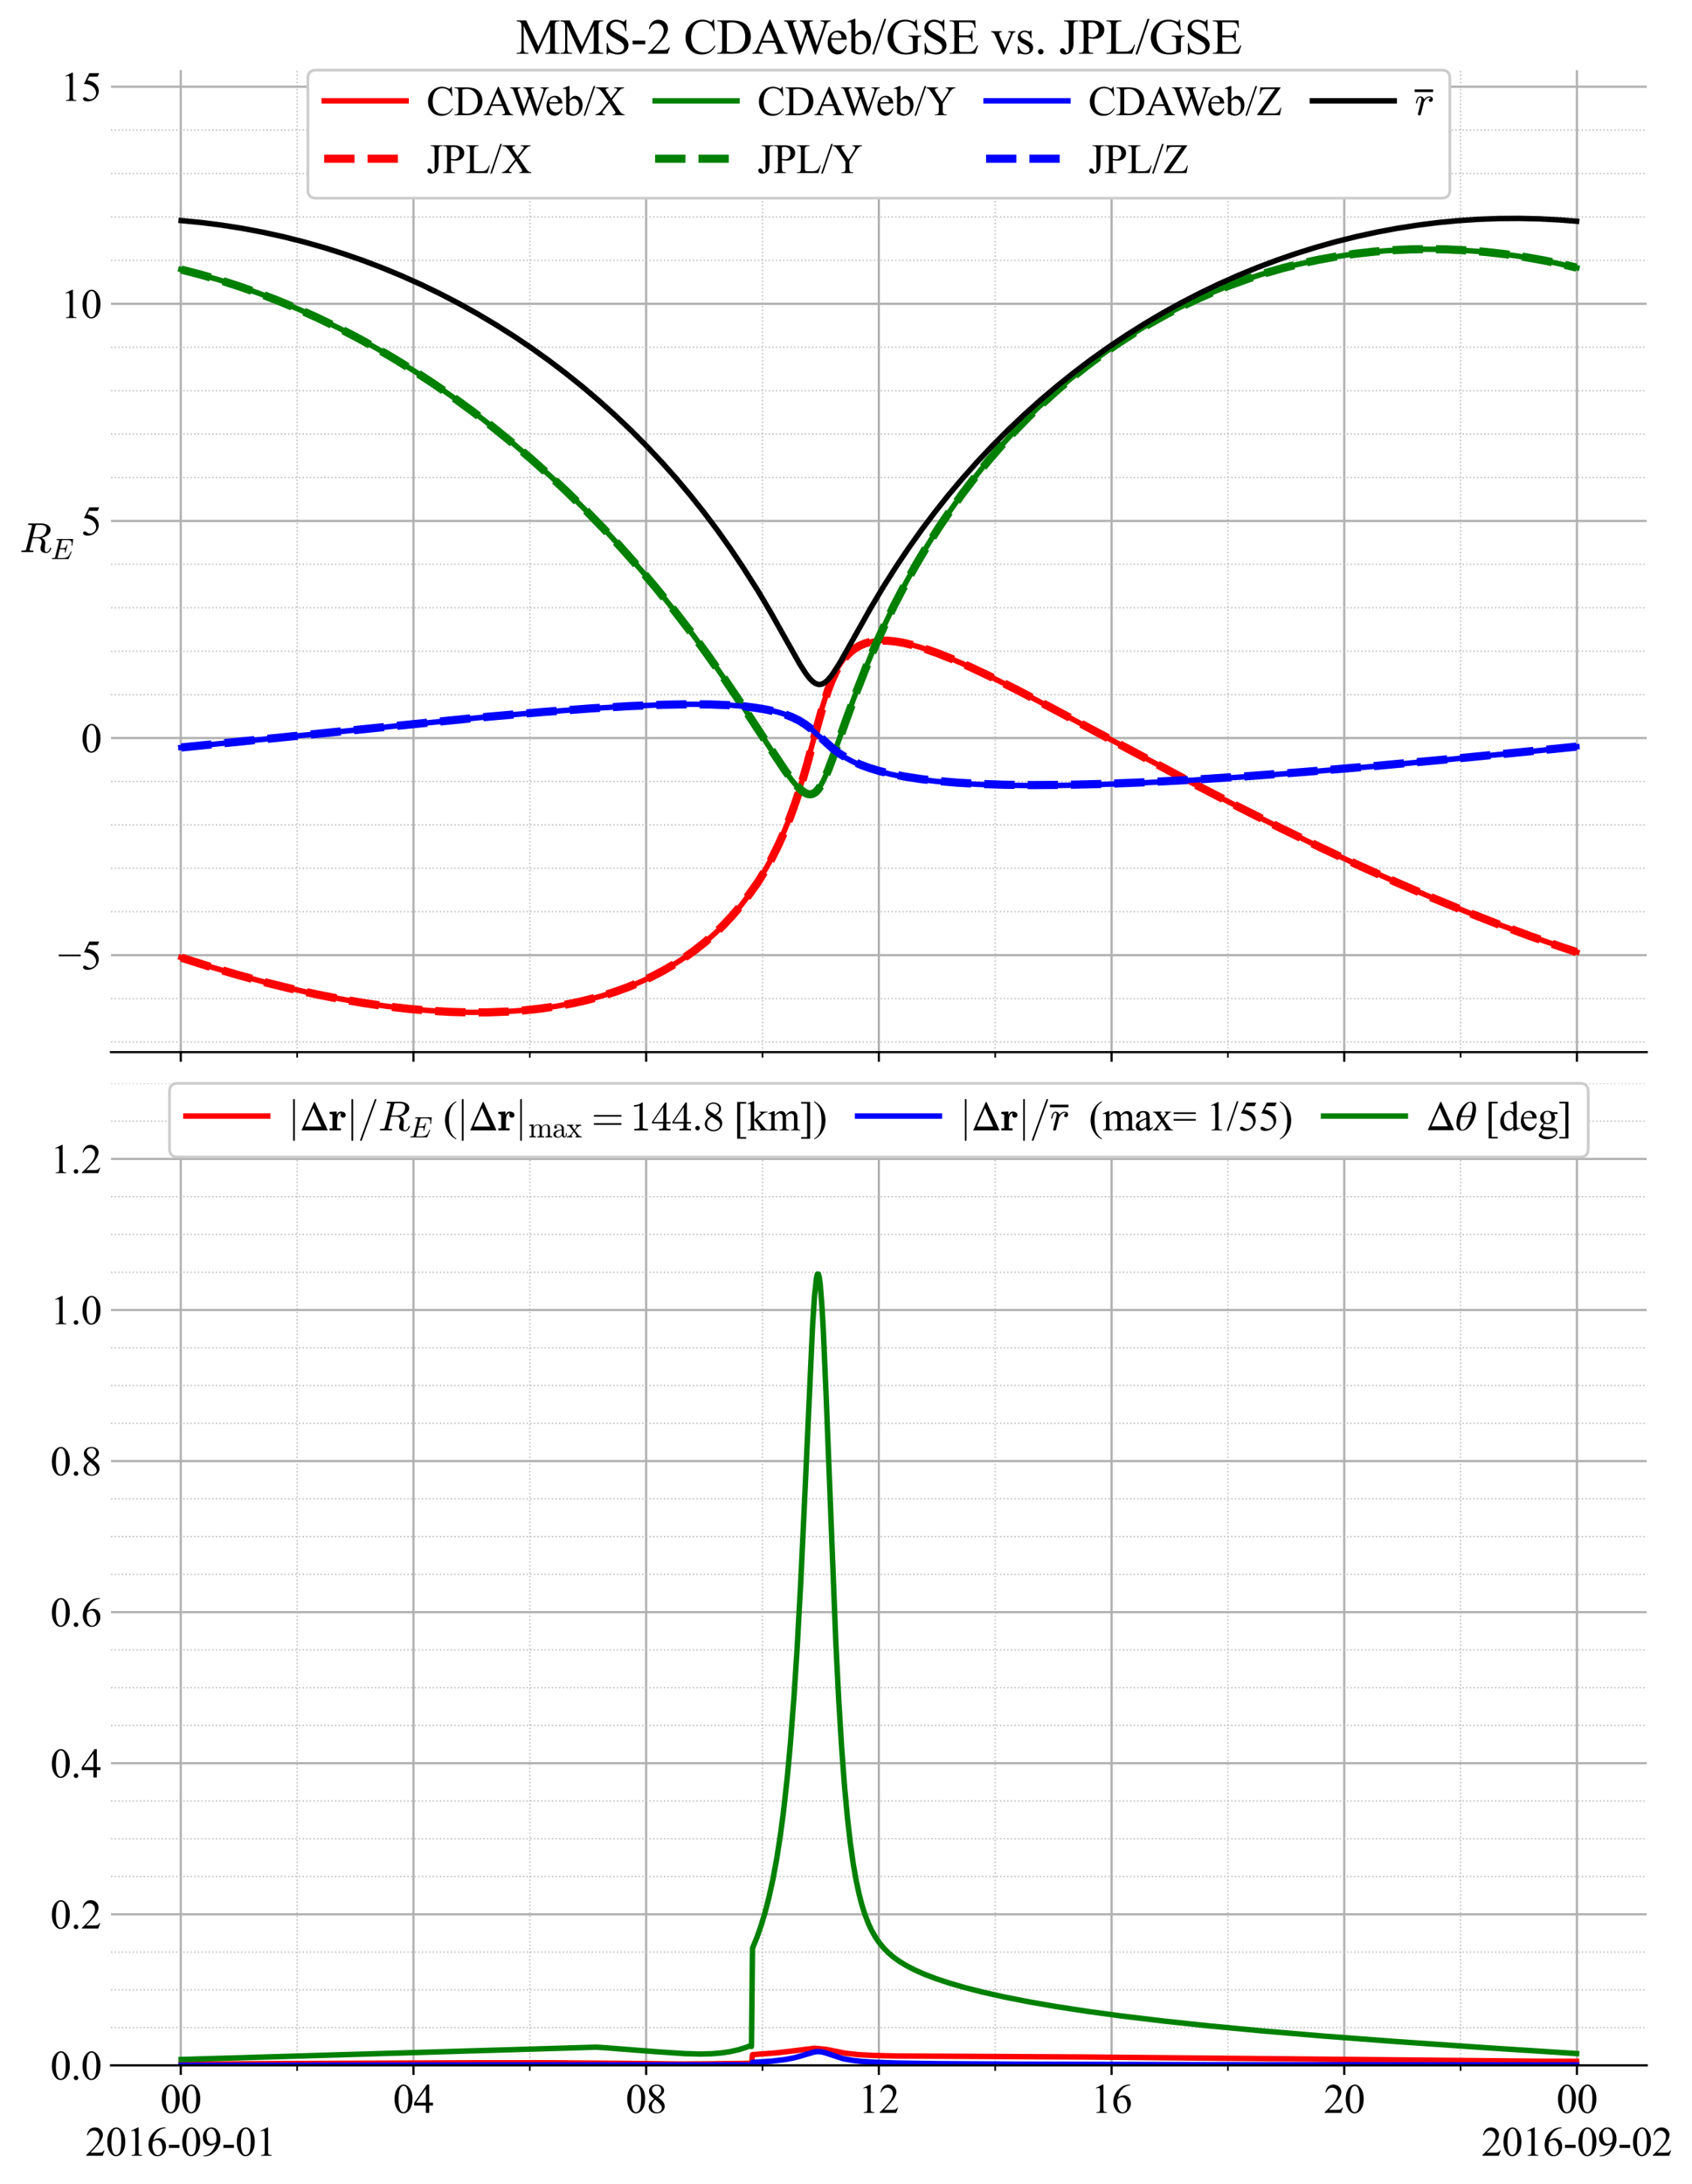 <?xml version="1.0" encoding="utf-8" standalone="no"?>
<!DOCTYPE svg PUBLIC "-//W3C//DTD SVG 1.1//EN"
  "http://www.w3.org/Graphics/SVG/1.1/DTD/svg11.dtd">
<svg xmlns:xlink="http://www.w3.org/1999/xlink" width="620.417pt" height="800.4pt" viewBox="0 0 620.417 800.4" xmlns="http://www.w3.org/2000/svg" version="1.1">
 <defs>
  <style type="text/css">*{stroke-linejoin: round; stroke-linecap: butt}</style>
 </defs>
 <g id="figure_1">
  <g id="patch_1">
   <path d="M 0 800.4 
L 620.417 800.4 
L 620.417 0 
L 0 0 
z
" style="fill: #ffffff"/>
  </g>
  <g id="axes_1">
   <g id="patch_2">
    <path d="M 40.709 385.573 
L 603.809 385.573 
L 603.809 25.699 
L 40.709 25.699 
z
" style="fill: #ffffff"/>
   </g>
   <g id="matplotlib.axis_1">
    <g id="xtick_1">
     <g id="line2d_1">
      <path d="M 66.287 385.573 
L 66.287 25.699 
" clip-path="url(#p20c6ec57df)" style="fill: none; stroke: #b0b0b0; stroke-width: 0.8; stroke-linecap: square"/>
     </g>
     <g id="line2d_2">
      <defs>
       <path id="m462e6ba1ab" d="M 0 0 
L 0 3.5 
" style="stroke: #000000; stroke-width: 0.8"/>
      </defs>
      <g>
       <use xlink:href="#m462e6ba1ab" x="66.287" y="385.573" style="stroke: #000000; stroke-width: 0.8"/>
      </g>
     </g>
    </g>
    <g id="xtick_2">
     <g id="line2d_3">
      <path d="M 151.61 385.573 
L 151.61 25.699 
" clip-path="url(#p20c6ec57df)" style="fill: none; stroke: #b0b0b0; stroke-width: 0.8; stroke-linecap: square"/>
     </g>
     <g id="line2d_4">
      <g>
       <use xlink:href="#m462e6ba1ab" x="151.61" y="385.573" style="stroke: #000000; stroke-width: 0.8"/>
      </g>
     </g>
    </g>
    <g id="xtick_3">
     <g id="line2d_5">
      <path d="M 236.932 385.573 
L 236.932 25.699 
" clip-path="url(#p20c6ec57df)" style="fill: none; stroke: #b0b0b0; stroke-width: 0.8; stroke-linecap: square"/>
     </g>
     <g id="line2d_6">
      <g>
       <use xlink:href="#m462e6ba1ab" x="236.932" y="385.573" style="stroke: #000000; stroke-width: 0.8"/>
      </g>
     </g>
    </g>
    <g id="xtick_4">
     <g id="line2d_7">
      <path d="M 322.255 385.573 
L 322.255 25.699 
" clip-path="url(#p20c6ec57df)" style="fill: none; stroke: #b0b0b0; stroke-width: 0.8; stroke-linecap: square"/>
     </g>
     <g id="line2d_8">
      <g>
       <use xlink:href="#m462e6ba1ab" x="322.255" y="385.573" style="stroke: #000000; stroke-width: 0.8"/>
      </g>
     </g>
    </g>
    <g id="xtick_5">
     <g id="line2d_9">
      <path d="M 407.577 385.573 
L 407.577 25.699 
" clip-path="url(#p20c6ec57df)" style="fill: none; stroke: #b0b0b0; stroke-width: 0.8; stroke-linecap: square"/>
     </g>
     <g id="line2d_10">
      <g>
       <use xlink:href="#m462e6ba1ab" x="407.577" y="385.573" style="stroke: #000000; stroke-width: 0.8"/>
      </g>
     </g>
    </g>
    <g id="xtick_6">
     <g id="line2d_11">
      <path d="M 492.9 385.573 
L 492.9 25.699 
" clip-path="url(#p20c6ec57df)" style="fill: none; stroke: #b0b0b0; stroke-width: 0.8; stroke-linecap: square"/>
     </g>
     <g id="line2d_12">
      <g>
       <use xlink:href="#m462e6ba1ab" x="492.9" y="385.573" style="stroke: #000000; stroke-width: 0.8"/>
      </g>
     </g>
    </g>
    <g id="xtick_7">
     <g id="line2d_13">
      <path d="M 578.223 385.573 
L 578.223 25.699 
" clip-path="url(#p20c6ec57df)" style="fill: none; stroke: #b0b0b0; stroke-width: 0.8; stroke-linecap: square"/>
     </g>
     <g id="line2d_14">
      <g>
       <use xlink:href="#m462e6ba1ab" x="578.223" y="385.573" style="stroke: #000000; stroke-width: 0.8"/>
      </g>
     </g>
    </g>
    <g id="xtick_8">
     <g id="line2d_15">
      <path d="M 108.948 385.573 
L 108.948 25.699 
" clip-path="url(#p20c6ec57df)" style="fill: none; stroke-dasharray: 0.5,0.825; stroke-dashoffset: 0; stroke: #bfbfbf; stroke-width: 0.5"/>
     </g>
     <g id="line2d_16">
      <defs>
       <path id="meb83002b5d" d="M 0 0 
L 0 2 
" style="stroke: #000000; stroke-width: 0.6"/>
      </defs>
      <g>
       <use xlink:href="#meb83002b5d" x="108.948" y="385.573" style="stroke: #000000; stroke-width: 0.6"/>
      </g>
     </g>
    </g>
    <g id="xtick_9">
     <g id="line2d_17">
      <path d="M 194.271 385.573 
L 194.271 25.699 
" clip-path="url(#p20c6ec57df)" style="fill: none; stroke-dasharray: 0.5,0.825; stroke-dashoffset: 0; stroke: #bfbfbf; stroke-width: 0.5"/>
     </g>
     <g id="line2d_18">
      <g>
       <use xlink:href="#meb83002b5d" x="194.271" y="385.573" style="stroke: #000000; stroke-width: 0.6"/>
      </g>
     </g>
    </g>
    <g id="xtick_10">
     <g id="line2d_19">
      <path d="M 279.594 385.573 
L 279.594 25.699 
" clip-path="url(#p20c6ec57df)" style="fill: none; stroke-dasharray: 0.5,0.825; stroke-dashoffset: 0; stroke: #bfbfbf; stroke-width: 0.5"/>
     </g>
     <g id="line2d_20">
      <g>
       <use xlink:href="#meb83002b5d" x="279.594" y="385.573" style="stroke: #000000; stroke-width: 0.6"/>
      </g>
     </g>
    </g>
    <g id="xtick_11">
     <g id="line2d_21">
      <path d="M 364.916 385.573 
L 364.916 25.699 
" clip-path="url(#p20c6ec57df)" style="fill: none; stroke-dasharray: 0.5,0.825; stroke-dashoffset: 0; stroke: #bfbfbf; stroke-width: 0.5"/>
     </g>
     <g id="line2d_22">
      <g>
       <use xlink:href="#meb83002b5d" x="364.916" y="385.573" style="stroke: #000000; stroke-width: 0.6"/>
      </g>
     </g>
    </g>
    <g id="xtick_12">
     <g id="line2d_23">
      <path d="M 450.239 385.573 
L 450.239 25.699 
" clip-path="url(#p20c6ec57df)" style="fill: none; stroke-dasharray: 0.5,0.825; stroke-dashoffset: 0; stroke: #bfbfbf; stroke-width: 0.5"/>
     </g>
     <g id="line2d_24">
      <g>
       <use xlink:href="#meb83002b5d" x="450.239" y="385.573" style="stroke: #000000; stroke-width: 0.6"/>
      </g>
     </g>
    </g>
    <g id="xtick_13">
     <g id="line2d_25">
      <path d="M 535.561 385.573 
L 535.561 25.699 
" clip-path="url(#p20c6ec57df)" style="fill: none; stroke-dasharray: 0.5,0.825; stroke-dashoffset: 0; stroke: #bfbfbf; stroke-width: 0.5"/>
     </g>
     <g id="line2d_26">
      <g>
       <use xlink:href="#meb83002b5d" x="535.561" y="385.573" style="stroke: #000000; stroke-width: 0.6"/>
      </g>
     </g>
    </g>
   </g>
   <g id="matplotlib.axis_2">
    <g id="ytick_1">
     <g id="line2d_27">
      <path d="M 40.709 350.019 
L 603.809 350.019 
" clip-path="url(#p20c6ec57df)" style="fill: none; stroke: #b0b0b0; stroke-width: 0.8; stroke-linecap: square"/>
     </g>
     <g id="line2d_28"/>
     <g id="text_1">
      <!-- −5 -->
      <g transform="translate(21.25 355.227) scale(0.15 -0.15)">
       <defs>
        <path id="TimesNewRomanPSMT-2212" d="M 3484 2000 
L 116 2000 
L 116 2256 
L 3484 2256 
L 3484 2000 
z
" transform="scale(0.016)"/>
        <path id="TimesNewRomanPSMT-35" d="M 2778 4238 
L 2534 3706 
L 1259 3706 
L 981 3138 
Q 1809 3016 2294 2522 
Q 2709 2097 2709 1522 
Q 2709 1188 2573 903 
Q 2438 619 2231 419 
Q 2025 219 1772 97 
Q 1413 -75 1034 -75 
Q 653 -75 479 54 
Q 306 184 306 341 
Q 306 428 378 495 
Q 450 563 559 563 
Q 641 563 702 538 
Q 763 513 909 409 
Q 1144 247 1384 247 
Q 1750 247 2026 523 
Q 2303 800 2303 1197 
Q 2303 1581 2056 1914 
Q 1809 2247 1375 2428 
Q 1034 2569 447 2591 
L 1259 4238 
L 2778 4238 
z
" transform="scale(0.016)"/>
       </defs>
       <use xlink:href="#TimesNewRomanPSMT-2212"/>
       <use xlink:href="#TimesNewRomanPSMT-35" x="56.396"/>
      </g>
     </g>
    </g>
    <g id="ytick_2">
     <g id="line2d_29">
      <path d="M 40.709 270.458 
L 603.809 270.458 
" clip-path="url(#p20c6ec57df)" style="fill: none; stroke: #b0b0b0; stroke-width: 0.8; stroke-linecap: square"/>
     </g>
     <g id="line2d_30"/>
     <g id="text_2">
      <!-- 0 -->
      <g transform="translate(29.709 275.666) scale(0.15 -0.15)">
       <defs>
        <path id="TimesNewRomanPSMT-30" d="M 231 2094 
Q 231 2819 450 3342 
Q 669 3866 1031 4122 
Q 1313 4325 1613 4325 
Q 2100 4325 2488 3828 
Q 2972 3213 2972 2159 
Q 2972 1422 2759 906 
Q 2547 391 2217 158 
Q 1888 -75 1581 -75 
Q 975 -75 572 641 
Q 231 1244 231 2094 
z
M 844 2016 
Q 844 1141 1059 588 
Q 1238 122 1591 122 
Q 1759 122 1940 273 
Q 2122 425 2216 781 
Q 2359 1319 2359 2297 
Q 2359 3022 2209 3506 
Q 2097 3866 1919 4016 
Q 1791 4119 1609 4119 
Q 1397 4119 1231 3928 
Q 1006 3669 925 3112 
Q 844 2556 844 2016 
z
" transform="scale(0.016)"/>
       </defs>
       <use xlink:href="#TimesNewRomanPSMT-30"/>
      </g>
     </g>
    </g>
    <g id="ytick_3">
     <g id="line2d_31">
      <path d="M 40.709 190.897 
L 603.809 190.897 
" clip-path="url(#p20c6ec57df)" style="fill: none; stroke: #b0b0b0; stroke-width: 0.8; stroke-linecap: square"/>
     </g>
     <g id="line2d_32"/>
     <g id="text_3">
      <!-- 5 -->
      <g transform="translate(29.709 196.105) scale(0.15 -0.15)">
       <use xlink:href="#TimesNewRomanPSMT-35"/>
      </g>
     </g>
    </g>
    <g id="ytick_4">
     <g id="line2d_33">
      <path d="M 40.709 111.336 
L 603.809 111.336 
" clip-path="url(#p20c6ec57df)" style="fill: none; stroke: #b0b0b0; stroke-width: 0.8; stroke-linecap: square"/>
     </g>
     <g id="line2d_34"/>
     <g id="text_4">
      <!-- 10 -->
      <g transform="translate(22.209 116.544) scale(0.15 -0.15)">
       <defs>
        <path id="TimesNewRomanPSMT-31" d="M 750 3822 
L 1781 4325 
L 1884 4325 
L 1884 747 
Q 1884 391 1914 303 
Q 1944 216 2037 169 
Q 2131 122 2419 116 
L 2419 0 
L 825 0 
L 825 116 
Q 1125 122 1212 167 
Q 1300 213 1334 289 
Q 1369 366 1369 747 
L 1369 3034 
Q 1369 3497 1338 3628 
Q 1316 3728 1258 3775 
Q 1200 3822 1119 3822 
Q 1003 3822 797 3725 
L 750 3822 
z
" transform="scale(0.016)"/>
       </defs>
       <use xlink:href="#TimesNewRomanPSMT-31"/>
       <use xlink:href="#TimesNewRomanPSMT-30" x="50"/>
      </g>
     </g>
    </g>
    <g id="ytick_5">
     <g id="line2d_35">
      <path d="M 40.709 31.775 
L 603.809 31.775 
" clip-path="url(#p20c6ec57df)" style="fill: none; stroke: #b0b0b0; stroke-width: 0.8; stroke-linecap: square"/>
     </g>
     <g id="line2d_36"/>
     <g id="text_5">
      <!-- 15 -->
      <g transform="translate(22.209 36.983) scale(0.15 -0.15)">
       <use xlink:href="#TimesNewRomanPSMT-31"/>
       <use xlink:href="#TimesNewRomanPSMT-35" x="50"/>
      </g>
     </g>
    </g>
    <g id="ytick_6">
     <g id="line2d_37">
      <path d="M 40.709 381.844 
L 603.809 381.844 
" clip-path="url(#p20c6ec57df)" style="fill: none; stroke-dasharray: 0.5,0.825; stroke-dashoffset: 0; stroke: #bfbfbf; stroke-width: 0.5"/>
     </g>
     <g id="line2d_38"/>
    </g>
    <g id="ytick_7">
     <g id="line2d_39">
      <path d="M 40.709 365.932 
L 603.809 365.932 
" clip-path="url(#p20c6ec57df)" style="fill: none; stroke-dasharray: 0.5,0.825; stroke-dashoffset: 0; stroke: #bfbfbf; stroke-width: 0.5"/>
     </g>
     <g id="line2d_40"/>
    </g>
    <g id="ytick_8">
     <g id="line2d_41">
      <path d="M 40.709 334.107 
L 603.809 334.107 
" clip-path="url(#p20c6ec57df)" style="fill: none; stroke-dasharray: 0.5,0.825; stroke-dashoffset: 0; stroke: #bfbfbf; stroke-width: 0.5"/>
     </g>
     <g id="line2d_42"/>
    </g>
    <g id="ytick_9">
     <g id="line2d_43">
      <path d="M 40.709 318.195 
L 603.809 318.195 
" clip-path="url(#p20c6ec57df)" style="fill: none; stroke-dasharray: 0.5,0.825; stroke-dashoffset: 0; stroke: #bfbfbf; stroke-width: 0.5"/>
     </g>
     <g id="line2d_44"/>
    </g>
    <g id="ytick_10">
     <g id="line2d_45">
      <path d="M 40.709 302.283 
L 603.809 302.283 
" clip-path="url(#p20c6ec57df)" style="fill: none; stroke-dasharray: 0.5,0.825; stroke-dashoffset: 0; stroke: #bfbfbf; stroke-width: 0.5"/>
     </g>
     <g id="line2d_46"/>
    </g>
    <g id="ytick_11">
     <g id="line2d_47">
      <path d="M 40.709 286.371 
L 603.809 286.371 
" clip-path="url(#p20c6ec57df)" style="fill: none; stroke-dasharray: 0.5,0.825; stroke-dashoffset: 0; stroke: #bfbfbf; stroke-width: 0.5"/>
     </g>
     <g id="line2d_48"/>
    </g>
    <g id="ytick_12">
     <g id="line2d_49">
      <path d="M 40.709 254.546 
L 603.809 254.546 
" clip-path="url(#p20c6ec57df)" style="fill: none; stroke-dasharray: 0.5,0.825; stroke-dashoffset: 0; stroke: #bfbfbf; stroke-width: 0.5"/>
     </g>
     <g id="line2d_50"/>
    </g>
    <g id="ytick_13">
     <g id="line2d_51">
      <path d="M 40.709 238.634 
L 603.809 238.634 
" clip-path="url(#p20c6ec57df)" style="fill: none; stroke-dasharray: 0.5,0.825; stroke-dashoffset: 0; stroke: #bfbfbf; stroke-width: 0.5"/>
     </g>
     <g id="line2d_52"/>
    </g>
    <g id="ytick_14">
     <g id="line2d_53">
      <path d="M 40.709 222.722 
L 603.809 222.722 
" clip-path="url(#p20c6ec57df)" style="fill: none; stroke-dasharray: 0.5,0.825; stroke-dashoffset: 0; stroke: #bfbfbf; stroke-width: 0.5"/>
     </g>
     <g id="line2d_54"/>
    </g>
    <g id="ytick_15">
     <g id="line2d_55">
      <path d="M 40.709 206.81 
L 603.809 206.81 
" clip-path="url(#p20c6ec57df)" style="fill: none; stroke-dasharray: 0.5,0.825; stroke-dashoffset: 0; stroke: #bfbfbf; stroke-width: 0.5"/>
     </g>
     <g id="line2d_56"/>
    </g>
    <g id="ytick_16">
     <g id="line2d_57">
      <path d="M 40.709 174.985 
L 603.809 174.985 
" clip-path="url(#p20c6ec57df)" style="fill: none; stroke-dasharray: 0.5,0.825; stroke-dashoffset: 0; stroke: #bfbfbf; stroke-width: 0.5"/>
     </g>
     <g id="line2d_58"/>
    </g>
    <g id="ytick_17">
     <g id="line2d_59">
      <path d="M 40.709 159.073 
L 603.809 159.073 
" clip-path="url(#p20c6ec57df)" style="fill: none; stroke-dasharray: 0.5,0.825; stroke-dashoffset: 0; stroke: #bfbfbf; stroke-width: 0.5"/>
     </g>
     <g id="line2d_60"/>
    </g>
    <g id="ytick_18">
     <g id="line2d_61">
      <path d="M 40.709 143.161 
L 603.809 143.161 
" clip-path="url(#p20c6ec57df)" style="fill: none; stroke-dasharray: 0.5,0.825; stroke-dashoffset: 0; stroke: #bfbfbf; stroke-width: 0.5"/>
     </g>
     <g id="line2d_62"/>
    </g>
    <g id="ytick_19">
     <g id="line2d_63">
      <path d="M 40.709 127.249 
L 603.809 127.249 
" clip-path="url(#p20c6ec57df)" style="fill: none; stroke-dasharray: 0.5,0.825; stroke-dashoffset: 0; stroke: #bfbfbf; stroke-width: 0.5"/>
     </g>
     <g id="line2d_64"/>
    </g>
    <g id="ytick_20">
     <g id="line2d_65">
      <path d="M 40.709 95.424 
L 603.809 95.424 
" clip-path="url(#p20c6ec57df)" style="fill: none; stroke-dasharray: 0.5,0.825; stroke-dashoffset: 0; stroke: #bfbfbf; stroke-width: 0.5"/>
     </g>
     <g id="line2d_66"/>
    </g>
    <g id="ytick_21">
     <g id="line2d_67">
      <path d="M 40.709 79.512 
L 603.809 79.512 
" clip-path="url(#p20c6ec57df)" style="fill: none; stroke-dasharray: 0.5,0.825; stroke-dashoffset: 0; stroke: #bfbfbf; stroke-width: 0.5"/>
     </g>
     <g id="line2d_68"/>
    </g>
    <g id="ytick_22">
     <g id="line2d_69">
      <path d="M 40.709 63.6 
L 603.809 63.6 
" clip-path="url(#p20c6ec57df)" style="fill: none; stroke-dasharray: 0.5,0.825; stroke-dashoffset: 0; stroke: #bfbfbf; stroke-width: 0.5"/>
     </g>
     <g id="line2d_70"/>
    </g>
    <g id="ytick_23">
     <g id="line2d_71">
      <path d="M 40.709 47.688 
L 603.809 47.688 
" clip-path="url(#p20c6ec57df)" style="fill: none; stroke-dasharray: 0.5,0.825; stroke-dashoffset: 0; stroke: #bfbfbf; stroke-width: 0.5"/>
     </g>
     <g id="line2d_72"/>
    </g>
    <g id="text_6">
     <!-- $R_E$ -->
     <g transform="translate(7.2 202.427) scale(0.15 -0.15)">
      <defs>
       <path id="Cmmi10-52" d="M 313 0 
Q 250 0 250 84 
Q 253 100 262 139 
Q 272 178 289 201 
Q 306 225 331 225 
Q 722 225 878 269 
Q 959 297 997 441 
L 1875 3956 
Q 1888 4019 1888 4044 
Q 1888 4113 1813 4122 
Q 1691 4147 1350 4147 
Q 1288 4147 1288 4231 
Q 1291 4247 1300 4286 
Q 1309 4325 1326 4348 
Q 1344 4372 1369 4372 
L 3309 4372 
Q 3541 4372 3791 4319 
Q 4041 4266 4250 4152 
Q 4459 4038 4593 3848 
Q 4728 3659 4728 3406 
Q 4728 3084 4515 2831 
Q 4303 2578 3978 2408 
Q 3653 2238 3347 2169 
Q 3597 2078 3756 1879 
Q 3916 1681 3916 1422 
Q 3916 1388 3914 1370 
Q 3913 1353 3909 1331 
L 3859 763 
Q 3853 638 3847 550 
Q 3841 463 3841 409 
Q 3841 234 3892 129 
Q 3944 25 4097 25 
Q 4297 25 4448 211 
Q 4600 397 4647 616 
Q 4675 672 4709 672 
L 4769 672 
Q 4831 672 4831 588 
Q 4784 403 4682 237 
Q 4581 72 4426 -34 
Q 4272 -141 4091 -141 
Q 3716 -141 3452 26 
Q 3188 194 3188 550 
Q 3188 684 3213 788 
L 3353 1356 
Q 3378 1434 3378 1538 
Q 3378 1803 3198 1954 
Q 3019 2106 2747 2106 
L 1959 2106 
L 1538 416 
Q 1522 363 1522 325 
Q 1522 259 1600 250 
Q 1722 225 2059 225 
Q 2125 225 2125 141 
Q 2103 50 2090 25 
Q 2078 0 2016 0 
L 313 0 
z
M 1997 2272 
L 2706 2272 
Q 3403 2272 3756 2625 
Q 3919 2788 4014 3039 
Q 4109 3291 4109 3541 
Q 4109 3778 3970 3912 
Q 3831 4047 3626 4097 
Q 3422 4147 3175 4147 
L 2747 4147 
Q 2572 4147 2515 4117 
Q 2459 4088 2413 3928 
L 1997 2272 
z
" transform="scale(0.016)"/>
       <path id="Cmmi10-45" d="M 300 0 
Q 238 0 238 84 
Q 241 100 250 139 
Q 259 178 276 201 
Q 294 225 319 225 
Q 709 225 863 269 
Q 947 297 984 441 
L 1863 3956 
Q 1875 4019 1875 4044 
Q 1875 4113 1797 4122 
Q 1678 4147 1338 4147 
Q 1275 4147 1275 4231 
Q 1278 4247 1287 4286 
Q 1297 4325 1314 4348 
Q 1331 4372 1356 4372 
L 4825 4372 
Q 4891 4372 4891 4288 
L 4738 2963 
Q 4738 2947 4714 2926 
Q 4691 2906 4672 2906 
L 4616 2906 
Q 4550 2906 4550 2988 
Q 4588 3300 4588 3450 
Q 4588 3706 4500 3848 
Q 4413 3991 4267 4053 
Q 4122 4116 3945 4131 
Q 3769 4147 3481 4147 
L 2753 4147 
Q 2578 4147 2522 4117 
Q 2466 4088 2419 3928 
L 2034 2381 
L 2534 2381 
Q 2859 2381 3025 2426 
Q 3191 2472 3287 2615 
Q 3384 2759 3463 3072 
Q 3469 3094 3486 3111 
Q 3503 3128 3525 3128 
L 3584 3128 
Q 3647 3128 3647 3047 
L 3250 1466 
Q 3238 1409 3188 1409 
L 3128 1409 
Q 3066 1409 3066 1491 
Q 3128 1747 3128 1869 
Q 3128 2056 2959 2106 
Q 2791 2156 2509 2156 
L 1978 2156 
L 1544 416 
Q 1516 338 1516 275 
Q 1516 225 1734 225 
L 2509 225 
Q 2972 225 3259 297 
Q 3547 369 3736 526 
Q 3925 684 4062 928 
Q 4200 1172 4397 1638 
Q 4409 1678 4453 1678 
L 4513 1678 
Q 4538 1678 4556 1656 
Q 4575 1634 4575 1606 
Q 4575 1594 4569 1581 
L 3909 38 
Q 3897 0 3859 0 
L 300 0 
z
" transform="scale(0.016)"/>
      </defs>
      <use xlink:href="#Cmmi10-52" transform="translate(0 0.688)"/>
      <use xlink:href="#Cmmi10-45" transform="translate(75.879 -16.319) scale(0.7)"/>
     </g>
    </g>
   </g>
   <g id="line2d_73">
    <path d="M 66.304 350.866 
L 76.853 354.204 
L 87.073 357.206 
L 96.962 359.88 
L 106.535 362.241 
L 115.792 364.296 
L 124.734 366.055 
L 133.375 367.531 
L 141.713 368.73 
L 149.765 369.666 
L 157.516 370.344 
L 164.979 370.776 
L 172.17 370.971 
L 179.088 370.938 
L 185.748 370.686 
L 192.149 370.222 
L 198.307 369.555 
L 204.22 368.691 
L 209.889 367.64 
L 215.329 366.406 
L 220.578 364.989 
L 225.587 363.409 
L 230.397 361.659 
L 235.003 359.748 
L 239.419 357.676 
L 243.646 355.449 
L 247.698 353.063 
L 251.59 350.515 
L 255.306 347.816 
L 258.863 344.96 
L 262.273 341.936 
L 265.538 338.745 
L 268.658 335.385 
L 271.646 331.838 
L 274.49 328.117 
L 277.214 324.186 
L 279.807 320.052 
L 282.284 315.683 
L 284.644 311.068 
L 286.902 306.162 
L 289.073 300.908 
L 291.17 295.245 
L 293.238 289.01 
L 295.364 281.871 
L 297.928 272.423 
L 301.644 258.748 
L 303.291 253.588 
L 304.748 249.724 
L 306.133 246.66 
L 307.503 244.151 
L 308.888 242.069 
L 310.302 240.339 
L 311.76 238.901 
L 313.279 237.711 
L 314.883 236.737 
L 316.588 235.961 
L 318.425 235.374 
L 320.418 234.973 
L 322.59 234.766 
L 324.995 234.763 
L 327.677 234.988 
L 330.679 235.467 
L 334.075 236.239 
L 337.938 237.352 
L 342.369 238.865 
L 347.499 240.859 
L 353.519 243.444 
L 360.719 246.786 
L 369.566 251.149 
L 381.066 257.081 
L 398.615 266.412 
L 436.978 286.852 
L 454.701 296.007 
L 470.501 303.922 
L 485.222 311.051 
L 499.171 317.56 
L 512.522 323.548 
L 525.363 329.065 
L 537.752 334.148 
L 549.719 338.818 
L 561.292 343.099 
L 572.486 347.004 
L 578.214 348.908 
L 578.214 348.908 
" clip-path="url(#p20c6ec57df)" style="fill: none; stroke: #ff0000; stroke-width: 2; stroke-linecap: square"/>
   </g>
   <g id="line2d_74">
    <path d="M 66.465 350.943 
L 77.13 354.315 
L 87.44 357.338 
L 97.394 360.023 
L 106.993 362.381 
L 116.236 364.424 
L 125.124 366.163 
L 133.656 367.612 
L 141.833 368.784 
L 150.01 369.729 
L 157.831 370.406 
L 165.297 370.828 
L 172.407 371.012 
L 179.162 370.975 
L 185.916 370.714 
L 192.316 370.244 
L 198.359 369.584 
L 204.403 368.695 
L 210.091 367.631 
L 215.424 366.414 
L 220.756 364.966 
L 225.734 363.383 
L 230.355 361.695 
L 234.977 359.775 
L 239.243 357.775 
L 243.509 355.531 
L 247.42 353.238 
L 251.33 350.691 
L 254.886 348.129 
L 258.441 345.302 
L 261.996 342.177 
L 265.195 339.074 
L 268.395 335.654 
L 271.239 332.31 
L 274.083 328.635 
L 277.994 323.161 
L 280.482 319.093 
L 282.971 314.593 
L 285.459 309.58 
L 287.593 304.795 
L 289.726 299.478 
L 291.859 293.535 
L 293.992 286.882 
L 296.125 279.492 
L 299.68 266.126 
L 301.813 258.484 
L 303.591 252.988 
L 305.013 249.305 
L 306.435 246.239 
L 307.857 243.722 
L 309.279 241.671 
L 310.701 240.008 
L 312.123 238.668 
L 313.545 237.595 
L 315.322 236.563 
L 317.1 235.812 
L 318.877 235.291 
L 321.011 234.914 
L 323.144 234.758 
L 325.632 234.801 
L 328.476 235.092 
L 331.676 235.662 
L 335.231 236.535 
L 339.142 237.723 
L 343.763 239.362 
L 349.096 241.496 
L 355.495 244.309 
L 362.961 247.839 
L 372.56 252.638 
L 385.358 259.309 
L 407.755 271.286 
L 435.485 286.044 
L 453.616 295.435 
L 469.614 303.47 
L 484.546 310.72 
L 498.41 317.208 
L 511.92 323.285 
L 524.718 328.801 
L 537.161 333.923 
L 549.249 338.657 
L 560.98 343.009 
L 572.357 346.988 
L 578.045 348.883 
L 578.045 348.883 
" clip-path="url(#p20c6ec57df)" style="fill: none; stroke-dasharray: 11.1,4.8; stroke-dashoffset: 0; stroke: #ff0000; stroke-width: 3"/>
   </g>
   <g id="line2d_75">
    <path d="M 66.304 98.748 
L 73.495 100.6 
L 80.714 102.689 
L 87.948 105.015 
L 95.196 107.578 
L 102.459 110.382 
L 109.736 113.43 
L 117.012 116.72 
L 124.289 120.254 
L 131.552 124.029 
L 138.814 128.054 
L 146.048 132.318 
L 153.267 136.833 
L 160.444 141.583 
L 167.592 146.581 
L 174.696 151.821 
L 181.743 157.295 
L 188.733 163.006 
L 195.666 168.957 
L 202.526 175.142 
L 209.301 181.548 
L 215.989 188.178 
L 222.585 195.03 
L 229.085 202.104 
L 235.484 209.395 
L 241.795 216.924 
L 248.004 224.678 
L 254.14 232.699 
L 260.218 241.01 
L 266.34 249.761 
L 272.727 259.286 
L 280.856 271.848 
L 287.296 281.667 
L 290.137 285.61 
L 292.116 288.003 
L 293.631 289.505 
L 294.84 290.41 
L 295.845 290.9 
L 296.719 291.087 
L 297.505 291.033 
L 298.263 290.757 
L 299.035 290.23 
L 299.851 289.392 
L 300.755 288.126 
L 301.79 286.27 
L 303.029 283.564 
L 304.661 279.425 
L 307.372 271.847 
L 312.929 256.297 
L 316.413 247.263 
L 319.835 239.006 
L 323.333 231.143 
L 326.933 223.596 
L 330.665 216.289 
L 334.527 209.212 
L 338.535 202.332 
L 342.675 195.666 
L 346.96 189.187 
L 351.376 182.912 
L 355.924 176.836 
L 360.588 170.975 
L 365.383 165.304 
L 370.295 159.84 
L 375.324 154.578 
L 380.454 149.53 
L 385.701 144.679 
L 391.05 140.036 
L 396.487 135.61 
L 402.026 131.388 
L 407.652 127.377 
L 413.365 123.577 
L 419.166 119.984 
L 425.055 116.599 
L 431.016 113.428 
L 437.05 110.469 
L 443.172 107.715 
L 449.367 105.172 
L 455.62 102.845 
L 461.945 100.729 
L 468.329 98.826 
L 474.786 97.134 
L 481.301 95.657 
L 487.875 94.395 
L 494.507 93.348 
L 501.197 92.517 
L 507.931 91.905 
L 514.723 91.511 
L 521.559 91.338 
L 528.438 91.385 
L 535.362 91.655 
L 542.329 92.15 
L 549.34 92.87 
L 556.394 93.819 
L 563.478 94.996 
L 570.591 96.404 
L 577.733 98.045 
L 578.214 98.164 
L 578.214 98.164 
" clip-path="url(#p20c6ec57df)" style="fill: none; stroke: #008000; stroke-width: 2; stroke-linecap: square"/>
   </g>
   <g id="line2d_76">
    <path d="M 66.465 98.792 
L 73.575 100.629 
L 80.685 102.688 
L 87.795 104.972 
L 94.906 107.481 
L 102.016 110.216 
L 109.126 113.179 
L 116.236 116.372 
L 123.346 119.798 
L 130.457 123.46 
L 137.567 127.363 
L 144.677 131.51 
L 151.787 135.907 
L 158.898 140.559 
L 166.008 145.473 
L 173.118 150.657 
L 180.228 156.119 
L 187.338 161.87 
L 194.449 167.919 
L 201.203 173.954 
L 207.958 180.282 
L 214.713 186.918 
L 221.468 193.877 
L 227.867 200.782 
L 234.266 208.011 
L 240.665 215.58 
L 247.064 223.511 
L 253.108 231.353 
L 259.152 239.553 
L 265.195 248.123 
L 271.595 257.596 
L 283.326 275.535 
L 287.948 282.47 
L 290.437 285.869 
L 292.214 287.998 
L 293.636 289.417 
L 294.703 290.249 
L 295.769 290.823 
L 296.48 291.029 
L 297.191 291.072 
L 297.902 290.931 
L 298.613 290.588 
L 299.324 290.031 
L 300.035 289.252 
L 301.102 287.675 
L 302.168 285.649 
L 303.591 282.383 
L 305.368 277.702 
L 309.99 264.588 
L 313.9 253.888 
L 317.455 244.841 
L 321.011 236.441 
L 324.566 228.626 
L 328.121 221.331 
L 332.031 213.834 
L 335.942 206.826 
L 339.853 200.249 
L 344.119 193.514 
L 348.385 187.189 
L 353.007 180.753 
L 357.628 174.709 
L 362.25 169.02 
L 367.227 163.259 
L 372.204 157.844 
L 377.181 152.749 
L 382.514 147.619 
L 387.847 142.806 
L 393.179 138.29 
L 398.512 134.051 
L 404.2 129.819 
L 409.888 125.868 
L 415.576 122.183 
L 421.265 118.752 
L 427.308 115.371 
L 433.352 112.25 
L 439.396 109.379 
L 445.439 106.747 
L 451.483 104.346 
L 457.882 102.046 
L 464.281 99.987 
L 470.681 98.163 
L 477.08 96.565 
L 483.479 95.188 
L 490.234 93.968 
L 496.988 92.982 
L 503.743 92.225 
L 510.498 91.693 
L 517.253 91.382 
L 524.007 91.287 
L 530.762 91.407 
L 537.872 91.761 
L 544.982 92.346 
L 552.093 93.161 
L 559.203 94.203 
L 566.313 95.473 
L 573.423 96.967 
L 578.045 98.059 
L 578.045 98.059 
" clip-path="url(#p20c6ec57df)" style="fill: none; stroke-dasharray: 11.1,4.8; stroke-dashoffset: 0; stroke: #008000; stroke-width: 3"/>
   </g>
   <g id="line2d_77">
    <path d="M 66.304 273.94 
L 177.208 262.835 
L 199.727 260.892 
L 217.31 259.59 
L 232.146 258.712 
L 243.675 258.25 
L 253.237 258.082 
L 261.209 258.158 
L 267.87 258.437 
L 273.47 258.889 
L 278.176 259.485 
L 282.153 260.206 
L 285.548 261.043 
L 288.461 261.985 
L 290.995 263.034 
L 293.252 264.205 
L 295.335 265.537 
L 297.374 267.108 
L 299.691 269.19 
L 305.448 274.497 
L 307.766 276.236 
L 310.156 277.753 
L 312.754 279.136 
L 315.641 280.418 
L 318.902 281.619 
L 322.604 282.74 
L 326.817 283.778 
L 331.627 284.731 
L 337.122 285.587 
L 343.389 286.333 
L 350.531 286.954 
L 358.649 287.433 
L 367.861 287.748 
L 378.297 287.879 
L 390.103 287.799 
L 403.425 287.483 
L 418.452 286.899 
L 435.389 286.014 
L 454.512 284.788 
L 476.185 283.17 
L 500.978 281.091 
L 529.925 278.435 
L 565.548 274.932 
L 578.214 273.646 
L 578.214 273.646 
" clip-path="url(#p20c6ec57df)" style="fill: none; stroke: #0000ff; stroke-width: 2; stroke-linecap: square"/>
   </g>
   <g id="line2d_78">
    <path d="M 66.465 273.914 
L 176.673 262.854 
L 199.07 260.913 
L 216.846 259.589 
L 231.066 258.746 
L 242.798 258.266 
L 252.397 258.087 
L 260.574 258.152 
L 267.328 258.422 
L 273.017 258.866 
L 276.927 259.367 
L 281.193 260.066 
L 284.748 260.87 
L 287.948 261.834 
L 290.437 262.8 
L 292.925 264.019 
L 295.058 265.324 
L 297.191 266.911 
L 299.68 269.104 
L 305.368 274.318 
L 307.857 276.177 
L 310.345 277.734 
L 312.834 279.04 
L 315.678 280.292 
L 318.877 281.463 
L 322.433 282.539 
L 326.699 283.592 
L 331.676 284.573 
L 337.364 285.449 
L 343.763 286.196 
L 350.873 286.801 
L 359.05 287.272 
L 368.294 287.578 
L 378.959 287.702 
L 391.046 287.609 
L 404.556 287.277 
L 419.843 286.673 
L 436.907 285.772 
L 456.46 284.511 
L 478.502 282.86 
L 503.743 280.741 
L 533.251 278.032 
L 569.868 274.438 
L 578.045 273.612 
L 578.045 273.612 
" clip-path="url(#p20c6ec57df)" style="fill: none; stroke-dasharray: 11.1,4.8; stroke-dashoffset: 0; stroke: #0000ff; stroke-width: 3"/>
   </g>
   <g id="line2d_79">
    <path d="M 66.419 80.829 
L 73.983 81.565 
L 81.446 82.517 
L 88.91 83.695 
L 96.373 85.1 
L 103.851 86.74 
L 111.3 88.608 
L 118.677 90.692 
L 125.839 92.944 
L 133.001 95.425 
L 140.106 98.119 
L 147.225 101.056 
L 154.33 104.234 
L 161.391 107.642 
L 168.194 111.172 
L 174.955 114.926 
L 181.7 118.929 
L 188.432 123.19 
L 194.862 127.521 
L 201.249 132.089 
L 207.65 136.947 
L 213.693 141.806 
L 219.747 146.956 
L 225.777 152.384 
L 231.476 157.809 
L 237.16 163.529 
L 242.772 169.501 
L 247.829 175.186 
L 253.149 181.503 
L 258.134 187.765 
L 263.119 194.392 
L 267.739 200.894 
L 272.362 207.78 
L 278.045 216.704 
L 282.663 224.524 
L 287.995 234.02 
L 293.339 243.488 
L 295.466 246.799 
L 296.894 248.641 
L 297.957 249.712 
L 299.021 250.453 
L 299.983 250.792 
L 300.799 250.814 
L 301.513 250.631 
L 302.475 250.101 
L 303.539 249.175 
L 304.705 247.823 
L 306.133 245.809 
L 308.261 242.348 
L 311.818 236.034 
L 319.281 222.765 
L 323.902 215.037 
L 328.522 207.745 
L 333.157 200.844 
L 338.04 193.988 
L 342.748 187.741 
L 347.732 181.482 
L 353.052 175.167 
L 358.387 169.181 
L 364.028 163.197 
L 369.77 157.44 
L 375.455 152.048 
L 381.504 146.623 
L 387.538 141.51 
L 393.849 136.461 
L 399.985 131.827 
L 406.384 127.27 
L 413.03 122.815 
L 419.545 118.712 
L 426.294 114.724 
L 433.042 110.992 
L 440.053 107.375 
L 446.918 104.08 
L 454.031 100.914 
L 461.129 98 
L 468.242 95.317 
L 475.355 92.867 
L 482.73 90.564 
L 489.93 88.546 
L 497.393 86.688 
L 504.855 85.066 
L 512.333 83.671 
L 519.795 82.507 
L 527.258 81.569 
L 534.721 80.854 
L 542.183 80.361 
L 549.66 80.088 
L 557.123 80.037 
L 564.586 80.205 
L 572.048 80.595 
L 578.097 81.073 
L 578.097 81.073 
" clip-path="url(#p20c6ec57df)" style="fill: none; stroke: #000000; stroke-width: 2; stroke-linecap: square"/>
   </g>
   <g id="patch_3">
    <path d="M 40.709 385.573 
L 603.809 385.573 
" style="fill: none; stroke: #000000; stroke-width: 0.8; stroke-linejoin: miter; stroke-linecap: square"/>
   </g>
   <g id="text_7">
    <!-- MMS-2 CDAWeb/GSE vs. JPL/GSE -->
    <g transform="translate(189.187 19.699) scale(0.18 -0.18)">
     <defs>
      <path id="TimesNewRomanPSMT-4d" d="M 2619 0 
L 981 3566 
L 981 734 
Q 981 344 1066 247 
Q 1181 116 1431 116 
L 1581 116 
L 1581 0 
L 106 0 
L 106 116 
L 256 116 
Q 525 116 638 278 
Q 706 378 706 734 
L 706 3503 
Q 706 3784 644 3909 
Q 600 4000 483 4061 
Q 366 4122 106 4122 
L 106 4238 
L 1306 4238 
L 2844 922 
L 4356 4238 
L 5556 4238 
L 5556 4122 
L 5409 4122 
Q 5138 4122 5025 3959 
Q 4956 3859 4956 3503 
L 4956 734 
Q 4956 344 5044 247 
Q 5159 116 5409 116 
L 5556 116 
L 5556 0 
L 3756 0 
L 3756 116 
L 3906 116 
Q 4178 116 4288 278 
Q 4356 378 4356 734 
L 4356 3566 
L 2722 0 
L 2619 0 
z
" transform="scale(0.016)"/>
      <path id="TimesNewRomanPSMT-53" d="M 2934 4334 
L 2934 2869 
L 2819 2869 
Q 2763 3291 2617 3541 
Q 2472 3791 2203 3937 
Q 1934 4084 1647 4084 
Q 1322 4084 1109 3886 
Q 897 3688 897 3434 
Q 897 3241 1031 3081 
Q 1225 2847 1953 2456 
Q 2547 2138 2764 1967 
Q 2981 1797 3098 1565 
Q 3216 1334 3216 1081 
Q 3216 600 2842 251 
Q 2469 -97 1881 -97 
Q 1697 -97 1534 -69 
Q 1438 -53 1133 45 
Q 828 144 747 144 
Q 669 144 623 97 
Q 578 50 556 -97 
L 441 -97 
L 441 1356 
L 556 1356 
Q 638 900 775 673 
Q 913 447 1195 297 
Q 1478 147 1816 147 
Q 2206 147 2432 353 
Q 2659 559 2659 841 
Q 2659 997 2573 1156 
Q 2488 1316 2306 1453 
Q 2184 1547 1640 1851 
Q 1097 2156 867 2337 
Q 638 2519 519 2737 
Q 400 2956 400 3219 
Q 400 3675 750 4004 
Q 1100 4334 1641 4334 
Q 1978 4334 2356 4169 
Q 2531 4091 2603 4091 
Q 2684 4091 2736 4139 
Q 2788 4188 2819 4334 
L 2934 4334 
z
" transform="scale(0.016)"/>
      <path id="TimesNewRomanPSMT-2d" d="M 259 1672 
L 1875 1672 
L 1875 1200 
L 259 1200 
L 259 1672 
z
" transform="scale(0.016)"/>
      <path id="TimesNewRomanPSMT-32" d="M 2934 816 
L 2638 0 
L 138 0 
L 138 116 
Q 1241 1122 1691 1759 
Q 2141 2397 2141 2925 
Q 2141 3328 1894 3587 
Q 1647 3847 1303 3847 
Q 991 3847 742 3664 
Q 494 3481 375 3128 
L 259 3128 
Q 338 3706 661 4015 
Q 984 4325 1469 4325 
Q 1984 4325 2329 3994 
Q 2675 3663 2675 3213 
Q 2675 2891 2525 2569 
Q 2294 2063 1775 1497 
Q 997 647 803 472 
L 1909 472 
Q 2247 472 2383 497 
Q 2519 522 2628 598 
Q 2738 675 2819 816 
L 2934 816 
z
" transform="scale(0.016)"/>
      <path id="TimesNewRomanPSMT-20" transform="scale(0.016)"/>
      <path id="TimesNewRomanPSMT-43" d="M 3853 4334 
L 3950 2894 
L 3853 2894 
Q 3659 3541 3300 3825 
Q 2941 4109 2438 4109 
Q 2016 4109 1675 3895 
Q 1334 3681 1139 3212 
Q 944 2744 944 2047 
Q 944 1472 1128 1050 
Q 1313 628 1683 403 
Q 2053 178 2528 178 
Q 2941 178 3256 354 
Q 3572 531 3950 1056 
L 4047 994 
Q 3728 428 3303 165 
Q 2878 -97 2294 -97 
Q 1241 -97 663 684 
Q 231 1266 231 2053 
Q 231 2688 515 3219 
Q 800 3750 1298 4042 
Q 1797 4334 2388 4334 
Q 2847 4334 3294 4109 
Q 3425 4041 3481 4041 
Q 3566 4041 3628 4100 
Q 3709 4184 3744 4334 
L 3853 4334 
z
" transform="scale(0.016)"/>
      <path id="TimesNewRomanPSMT-44" d="M 109 0 
L 109 116 
L 269 116 
Q 538 116 650 288 
Q 719 391 719 750 
L 719 3488 
Q 719 3884 631 3984 
Q 509 4122 269 4122 
L 109 4122 
L 109 4238 
L 1834 4238 
Q 2784 4238 3279 4022 
Q 3775 3806 4076 3303 
Q 4378 2800 4378 2141 
Q 4378 1256 3841 663 
Q 3238 0 2003 0 
L 109 0 
z
M 1319 306 
Q 1716 219 1984 219 
Q 2709 219 3187 728 
Q 3666 1238 3666 2109 
Q 3666 2988 3187 3494 
Q 2709 4000 1959 4000 
Q 1678 4000 1319 3909 
L 1319 306 
z
" transform="scale(0.016)"/>
      <path id="TimesNewRomanPSMT-41" d="M 2928 1419 
L 1288 1419 
L 1000 750 
Q 894 503 894 381 
Q 894 284 986 211 
Q 1078 138 1384 116 
L 1384 0 
L 50 0 
L 50 116 
Q 316 163 394 238 
Q 553 388 747 847 
L 2238 4334 
L 2347 4334 
L 3822 809 
Q 4000 384 4145 257 
Q 4291 131 4550 116 
L 4550 0 
L 2878 0 
L 2878 116 
Q 3131 128 3220 200 
Q 3309 272 3309 375 
Q 3309 513 3184 809 
L 2928 1419 
z
M 2841 1650 
L 2122 3363 
L 1384 1650 
L 2841 1650 
z
" transform="scale(0.016)"/>
      <path id="TimesNewRomanPSMT-57" d="M 5991 4238 
L 5991 4122 
Q 5825 4122 5722 4062 
Q 5619 4003 5525 3841 
Q 5463 3731 5328 3319 
L 4147 -97 
L 4022 -97 
L 3056 2613 
L 2097 -97 
L 1984 -97 
L 725 3422 
Q 584 3816 547 3888 
Q 484 4006 376 4064 
Q 269 4122 84 4122 
L 84 4238 
L 1653 4238 
L 1653 4122 
L 1578 4122 
Q 1413 4122 1325 4047 
Q 1238 3972 1238 3866 
Q 1238 3756 1375 3363 
L 2209 984 
L 2913 3006 
L 2788 3363 
L 2688 3647 
Q 2622 3803 2541 3922 
Q 2500 3981 2441 4022 
Q 2363 4078 2284 4103 
Q 2225 4122 2097 4122 
L 2097 4238 
L 3747 4238 
L 3747 4122 
L 3634 4122 
Q 3459 4122 3378 4047 
Q 3297 3972 3297 3844 
Q 3297 3684 3438 3288 
L 4250 984 
L 5056 3319 
Q 5194 3706 5194 3856 
Q 5194 3928 5148 3990 
Q 5103 4053 5034 4078 
Q 4916 4122 4725 4122 
L 4725 4238 
L 5991 4238 
z
" transform="scale(0.016)"/>
      <path id="TimesNewRomanPSMT-65" d="M 681 1784 
Q 678 1147 991 784 
Q 1303 422 1725 422 
Q 2006 422 2214 576 
Q 2422 731 2563 1106 
L 2659 1044 
Q 2594 616 2278 264 
Q 1963 -88 1488 -88 
Q 972 -88 605 314 
Q 238 716 238 1394 
Q 238 2128 614 2539 
Q 991 2950 1559 2950 
Q 2041 2950 2350 2633 
Q 2659 2316 2659 1784 
L 681 1784 
z
M 681 1966 
L 2006 1966 
Q 1991 2241 1941 2353 
Q 1863 2528 1708 2628 
Q 1553 2728 1384 2728 
Q 1125 2728 920 2526 
Q 716 2325 681 1966 
z
" transform="scale(0.016)"/>
      <path id="TimesNewRomanPSMT-62" d="M 984 2369 
Q 1400 2947 1881 2947 
Q 2322 2947 2650 2570 
Q 2978 2194 2978 1541 
Q 2978 778 2472 313 
Q 2038 -88 1503 -88 
Q 1253 -88 995 3 
Q 738 94 469 275 
L 469 3241 
Q 469 3728 445 3840 
Q 422 3953 372 3993 
Q 322 4034 247 4034 
Q 159 4034 28 3984 
L -16 4094 
L 844 4444 
L 984 4444 
L 984 2369 
z
M 984 2169 
L 984 456 
Q 1144 300 1314 220 
Q 1484 141 1663 141 
Q 1947 141 2192 453 
Q 2438 766 2438 1363 
Q 2438 1913 2192 2208 
Q 1947 2503 1634 2503 
Q 1469 2503 1303 2419 
Q 1178 2356 984 2169 
z
" transform="scale(0.016)"/>
      <path id="TimesNewRomanPSMT-2f" d="M 1794 4444 
L 259 -88 
L 9 -88 
L 1544 4444 
L 1794 4444 
z
" transform="scale(0.016)"/>
      <path id="TimesNewRomanPSMT-47" d="M 3928 4334 
L 4038 2997 
L 3928 2997 
Q 3763 3497 3500 3750 
Q 3122 4116 2528 4116 
Q 1719 4116 1297 3475 
Q 944 2934 944 2188 
Q 944 1581 1178 1081 
Q 1413 581 1792 348 
Q 2172 116 2572 116 
Q 2806 116 3025 175 
Q 3244 234 3447 350 
L 3447 1575 
Q 3447 1894 3398 1992 
Q 3350 2091 3248 2142 
Q 3147 2194 2891 2194 
L 2891 2313 
L 4531 2313 
L 4531 2194 
L 4453 2194 
Q 4209 2194 4119 2031 
Q 4056 1916 4056 1575 
L 4056 278 
Q 3697 84 3347 -6 
Q 2997 -97 2569 -97 
Q 1341 -97 703 691 
Q 225 1281 225 2053 
Q 225 2613 494 3125 
Q 813 3734 1369 4063 
Q 1834 4334 2469 4334 
Q 2700 4334 2889 4296 
Q 3078 4259 3425 4131 
Q 3600 4066 3659 4066 
Q 3719 4066 3761 4120 
Q 3803 4175 3813 4334 
L 3928 4334 
z
" transform="scale(0.016)"/>
      <path id="TimesNewRomanPSMT-45" d="M 1338 4006 
L 1338 2331 
L 2269 2331 
Q 2631 2331 2753 2441 
Q 2916 2584 2934 2947 
L 3050 2947 
L 3050 1472 
L 2934 1472 
Q 2891 1781 2847 1869 
Q 2791 1978 2662 2040 
Q 2534 2103 2269 2103 
L 1338 2103 
L 1338 706 
Q 1338 425 1363 364 
Q 1388 303 1450 267 
Q 1513 231 1688 231 
L 2406 231 
Q 2766 231 2928 281 
Q 3091 331 3241 478 
Q 3434 672 3638 1063 
L 3763 1063 
L 3397 0 
L 131 0 
L 131 116 
L 281 116 
Q 431 116 566 188 
Q 666 238 702 338 
Q 738 438 738 747 
L 738 3500 
Q 738 3903 656 3997 
Q 544 4122 281 4122 
L 131 4122 
L 131 4238 
L 3397 4238 
L 3444 3309 
L 3322 3309 
Q 3256 3644 3176 3769 
Q 3097 3894 2941 3959 
Q 2816 4006 2500 4006 
L 1338 4006 
z
" transform="scale(0.016)"/>
      <path id="TimesNewRomanPSMT-76" d="M 53 2863 
L 1400 2863 
L 1400 2747 
L 1313 2747 
Q 1191 2747 1127 2687 
Q 1063 2628 1063 2528 
Q 1063 2419 1128 2269 
L 1794 688 
L 2463 2328 
Q 2534 2503 2534 2594 
Q 2534 2638 2509 2666 
Q 2475 2713 2422 2730 
Q 2369 2747 2206 2747 
L 2206 2863 
L 3141 2863 
L 3141 2747 
Q 2978 2734 2916 2681 
Q 2806 2588 2719 2369 
L 1703 -88 
L 1575 -88 
L 553 2328 
Q 484 2497 421 2570 
Q 359 2644 263 2694 
Q 209 2722 53 2747 
L 53 2863 
z
" transform="scale(0.016)"/>
      <path id="TimesNewRomanPSMT-73" d="M 2050 2947 
L 2050 1972 
L 1947 1972 
Q 1828 2431 1642 2597 
Q 1456 2763 1169 2763 
Q 950 2763 815 2647 
Q 681 2531 681 2391 
Q 681 2216 781 2091 
Q 878 1963 1175 1819 
L 1631 1597 
Q 2266 1288 2266 781 
Q 2266 391 1970 151 
Q 1675 -88 1309 -88 
Q 1047 -88 709 6 
Q 606 38 541 38 
Q 469 38 428 -44 
L 325 -44 
L 325 978 
L 428 978 
Q 516 541 762 319 
Q 1009 97 1316 97 
Q 1531 97 1667 223 
Q 1803 350 1803 528 
Q 1803 744 1651 891 
Q 1500 1038 1047 1263 
Q 594 1488 453 1669 
Q 313 1847 313 2119 
Q 313 2472 555 2709 
Q 797 2947 1181 2947 
Q 1350 2947 1591 2875 
Q 1750 2828 1803 2828 
Q 1853 2828 1881 2850 
Q 1909 2872 1947 2947 
L 2050 2947 
z
" transform="scale(0.016)"/>
      <path id="TimesNewRomanPSMT-2e" d="M 800 606 
Q 947 606 1047 504 
Q 1147 403 1147 259 
Q 1147 116 1045 14 
Q 944 -88 800 -88 
Q 656 -88 554 14 
Q 453 116 453 259 
Q 453 406 554 506 
Q 656 606 800 606 
z
" transform="scale(0.016)"/>
      <path id="TimesNewRomanPSMT-4a" d="M 638 4122 
L 638 4238 
L 2453 4238 
L 2453 4122 
L 2300 4122 
Q 2041 4122 1922 3969 
Q 1847 3869 1847 3488 
L 1847 1416 
Q 1847 938 1742 641 
Q 1638 344 1381 123 
Q 1125 -97 763 -97 
Q 469 -97 300 48 
Q 131 194 131 381 
Q 131 534 209 613 
Q 313 709 450 709 
Q 550 709 629 643 
Q 709 578 831 294 
Q 903 125 1016 125 
Q 1100 125 1173 228 
Q 1247 331 1247 594 
L 1247 3488 
Q 1247 3809 1206 3913 
Q 1175 3991 1075 4047 
Q 941 4122 791 4122 
L 638 4122 
z
" transform="scale(0.016)"/>
      <path id="TimesNewRomanPSMT-50" d="M 1313 1984 
L 1313 750 
Q 1313 350 1400 253 
Q 1519 116 1759 116 
L 1922 116 
L 1922 0 
L 106 0 
L 106 116 
L 266 116 
Q 534 116 650 291 
Q 713 388 713 750 
L 713 3488 
Q 713 3888 628 3984 
Q 506 4122 266 4122 
L 106 4122 
L 106 4238 
L 1659 4238 
Q 2228 4238 2556 4120 
Q 2884 4003 3109 3725 
Q 3334 3447 3334 3066 
Q 3334 2547 2992 2222 
Q 2650 1897 2025 1897 
Q 1872 1897 1694 1919 
Q 1516 1941 1313 1984 
z
M 1313 2163 
Q 1478 2131 1606 2115 
Q 1734 2100 1825 2100 
Q 2150 2100 2386 2351 
Q 2622 2603 2622 3003 
Q 2622 3278 2509 3514 
Q 2397 3750 2190 3867 
Q 1984 3984 1722 3984 
Q 1563 3984 1313 3925 
L 1313 2163 
z
" transform="scale(0.016)"/>
      <path id="TimesNewRomanPSMT-4c" d="M 3669 1172 
L 3772 1150 
L 3409 0 
L 128 0 
L 128 116 
L 288 116 
Q 556 116 672 291 
Q 738 391 738 753 
L 738 3488 
Q 738 3884 650 3984 
Q 528 4122 288 4122 
L 128 4122 
L 128 4238 
L 2047 4238 
L 2047 4122 
Q 1709 4125 1573 4059 
Q 1438 3994 1388 3894 
Q 1338 3794 1338 3416 
L 1338 753 
Q 1338 494 1388 397 
Q 1425 331 1503 300 
Q 1581 269 1991 269 
L 2300 269 
Q 2788 269 2984 341 
Q 3181 413 3343 595 
Q 3506 778 3669 1172 
z
" transform="scale(0.016)"/>
     </defs>
     <use xlink:href="#TimesNewRomanPSMT-4d"/>
     <use xlink:href="#TimesNewRomanPSMT-4d" x="88.916"/>
     <use xlink:href="#TimesNewRomanPSMT-53" x="177.832"/>
     <use xlink:href="#TimesNewRomanPSMT-2d" x="233.447"/>
     <use xlink:href="#TimesNewRomanPSMT-32" x="266.748"/>
     <use xlink:href="#TimesNewRomanPSMT-20" x="316.748"/>
     <use xlink:href="#TimesNewRomanPSMT-43" x="341.748"/>
     <use xlink:href="#TimesNewRomanPSMT-44" x="408.447"/>
     <use xlink:href="#TimesNewRomanPSMT-41" x="480.664"/>
     <use xlink:href="#TimesNewRomanPSMT-57" x="544.881"/>
     <use xlink:href="#TimesNewRomanPSMT-65" x="631.266"/>
     <use xlink:href="#TimesNewRomanPSMT-62" x="675.65"/>
     <use xlink:href="#TimesNewRomanPSMT-2f" x="725.65"/>
     <use xlink:href="#TimesNewRomanPSMT-47" x="753.434"/>
     <use xlink:href="#TimesNewRomanPSMT-53" x="825.65"/>
     <use xlink:href="#TimesNewRomanPSMT-45" x="881.266"/>
     <use xlink:href="#TimesNewRomanPSMT-20" x="942.35"/>
     <use xlink:href="#TimesNewRomanPSMT-76" x="967.35"/>
     <use xlink:href="#TimesNewRomanPSMT-73" x="1017.35"/>
     <use xlink:href="#TimesNewRomanPSMT-2e" x="1056.266"/>
     <use xlink:href="#TimesNewRomanPSMT-20" x="1081.266"/>
     <use xlink:href="#TimesNewRomanPSMT-4a" x="1106.266"/>
     <use xlink:href="#TimesNewRomanPSMT-50" x="1145.182"/>
     <use xlink:href="#TimesNewRomanPSMT-4c" x="1200.797"/>
     <use xlink:href="#TimesNewRomanPSMT-2f" x="1261.881"/>
     <use xlink:href="#TimesNewRomanPSMT-47" x="1289.664"/>
     <use xlink:href="#TimesNewRomanPSMT-53" x="1361.881"/>
     <use xlink:href="#TimesNewRomanPSMT-45" x="1417.496"/>
    </g>
   </g>
   <g id="legend_1">
    <g id="patch_4">
     <path d="M 115.887 72.616 
L 528.631 72.616 
Q 531.631 72.616 531.631 69.616 
L 531.631 28.699 
Q 531.631 25.699 528.631 25.699 
L 115.887 25.699 
Q 112.887 25.699 112.887 28.699 
L 112.887 69.616 
Q 112.887 72.616 115.887 72.616 
z
" style="fill: #ffffff; stroke: #cccccc; stroke-linejoin: miter"/>
    </g>
    <g id="line2d_80">
     <path d="M 118.887 36.949 
L 133.887 36.949 
L 148.887 36.949 
" style="fill: none; stroke: #ff0000; stroke-width: 2; stroke-linecap: square"/>
    </g>
    <g id="text_8">
     <!-- CDAWeb/X -->
     <g transform="translate(156.387 42.199) scale(0.15 -0.15)">
      <defs>
       <path id="TimesNewRomanPSMT-58" d="M 2613 2347 
L 3522 991 
Q 3900 428 4083 279 
Q 4266 131 4547 116 
L 4547 0 
L 2728 0 
L 2728 116 
Q 2909 119 2997 153 
Q 3063 181 3105 239 
Q 3147 297 3147 356 
Q 3147 428 3119 500 
Q 3097 553 2947 775 
L 2228 1863 
L 1341 725 
Q 1200 544 1172 483 
Q 1144 422 1144 356 
Q 1144 256 1228 190 
Q 1313 125 1550 116 
L 1550 0 
L 47 0 
L 47 116 
Q 206 131 322 181 
Q 516 263 691 400 
Q 866 538 1091 822 
L 2091 2084 
L 1256 3306 
Q 916 3803 678 3958 
Q 441 4113 131 4122 
L 131 4238 
L 2091 4238 
L 2091 4122 
Q 1841 4113 1748 4041 
Q 1656 3969 1656 3881 
Q 1656 3766 1806 3544 
L 2456 2572 
L 3209 3525 
Q 3341 3694 3370 3756 
Q 3400 3819 3400 3884 
Q 3400 3950 3363 4000 
Q 3316 4066 3244 4092 
Q 3172 4119 2947 4122 
L 2947 4238 
L 4450 4238 
L 4450 4122 
Q 4272 4113 4159 4066 
Q 3991 3994 3850 3872 
Q 3709 3750 3453 3422 
L 2613 2347 
z
" transform="scale(0.016)"/>
      </defs>
      <use xlink:href="#TimesNewRomanPSMT-43"/>
      <use xlink:href="#TimesNewRomanPSMT-44" x="66.699"/>
      <use xlink:href="#TimesNewRomanPSMT-41" x="138.916"/>
      <use xlink:href="#TimesNewRomanPSMT-57" x="203.133"/>
      <use xlink:href="#TimesNewRomanPSMT-65" x="289.518"/>
      <use xlink:href="#TimesNewRomanPSMT-62" x="333.902"/>
      <use xlink:href="#TimesNewRomanPSMT-2f" x="383.902"/>
      <use xlink:href="#TimesNewRomanPSMT-58" x="411.686"/>
     </g>
    </g>
    <g id="line2d_81">
     <path d="M 118.887 58.157 
L 133.887 58.157 
L 148.887 58.157 
" style="fill: none; stroke-dasharray: 11.1,4.8; stroke-dashoffset: 0; stroke: #ff0000; stroke-width: 3"/>
    </g>
    <g id="text_9">
     <!-- JPL/X -->
     <g transform="translate(156.387 63.407) scale(0.15 -0.15)">
      <use xlink:href="#TimesNewRomanPSMT-4a"/>
      <use xlink:href="#TimesNewRomanPSMT-50" x="38.916"/>
      <use xlink:href="#TimesNewRomanPSMT-4c" x="94.531"/>
      <use xlink:href="#TimesNewRomanPSMT-2f" x="155.615"/>
      <use xlink:href="#TimesNewRomanPSMT-58" x="183.398"/>
     </g>
    </g>
    <g id="line2d_82">
     <path d="M 240.225 36.949 
L 255.225 36.949 
L 270.225 36.949 
" style="fill: none; stroke: #008000; stroke-width: 2; stroke-linecap: square"/>
    </g>
    <g id="text_10">
     <!-- CDAWeb/Y -->
     <g transform="translate(277.725 42.199) scale(0.15 -0.15)">
      <defs>
       <path id="TimesNewRomanPSMT-59" d="M 3050 4238 
L 4528 4238 
L 4528 4122 
L 4447 4122 
Q 4366 4122 4209 4050 
Q 4053 3978 3925 3843 
Q 3797 3709 3609 3406 
L 2588 1797 
L 2588 734 
Q 2588 344 2675 247 
Q 2794 116 3050 116 
L 3188 116 
L 3188 0 
L 1388 0 
L 1388 116 
L 1538 116 
Q 1806 116 1919 278 
Q 1988 378 1988 734 
L 1988 1738 
L 825 3513 
Q 619 3825 545 3903 
Q 472 3981 241 4091 
Q 178 4122 59 4122 
L 59 4238 
L 1872 4238 
L 1872 4122 
L 1778 4122 
Q 1631 4122 1507 4053 
Q 1384 3984 1384 3847 
Q 1384 3734 1575 3441 
L 2459 2075 
L 3291 3381 
Q 3478 3675 3478 3819 
Q 3478 3906 3433 3975 
Q 3388 4044 3303 4083 
Q 3219 4122 3050 4122 
L 3050 4238 
z
" transform="scale(0.016)"/>
      </defs>
      <use xlink:href="#TimesNewRomanPSMT-43"/>
      <use xlink:href="#TimesNewRomanPSMT-44" x="66.699"/>
      <use xlink:href="#TimesNewRomanPSMT-41" x="138.916"/>
      <use xlink:href="#TimesNewRomanPSMT-57" x="203.133"/>
      <use xlink:href="#TimesNewRomanPSMT-65" x="289.518"/>
      <use xlink:href="#TimesNewRomanPSMT-62" x="333.902"/>
      <use xlink:href="#TimesNewRomanPSMT-2f" x="383.902"/>
      <use xlink:href="#TimesNewRomanPSMT-59" x="411.686"/>
     </g>
    </g>
    <g id="line2d_83">
     <path d="M 240.225 58.157 
L 255.225 58.157 
L 270.225 58.157 
" style="fill: none; stroke-dasharray: 11.1,4.8; stroke-dashoffset: 0; stroke: #008000; stroke-width: 3"/>
    </g>
    <g id="text_11">
     <!-- JPL/Y -->
     <g transform="translate(277.725 63.407) scale(0.15 -0.15)">
      <use xlink:href="#TimesNewRomanPSMT-4a"/>
      <use xlink:href="#TimesNewRomanPSMT-50" x="38.916"/>
      <use xlink:href="#TimesNewRomanPSMT-4c" x="94.531"/>
      <use xlink:href="#TimesNewRomanPSMT-2f" x="155.615"/>
      <use xlink:href="#TimesNewRomanPSMT-59" x="183.398"/>
     </g>
    </g>
    <g id="line2d_84">
     <path d="M 361.564 36.949 
L 376.564 36.949 
L 391.564 36.949 
" style="fill: none; stroke: #0000ff; stroke-width: 2; stroke-linecap: square"/>
    </g>
    <g id="text_12">
     <!-- CDAWeb/Z -->
     <g transform="translate(399.064 42.199) scale(0.15 -0.15)">
      <defs>
       <path id="TimesNewRomanPSMT-5a" d="M 3681 4238 
L 897 256 
L 2634 256 
Q 3034 256 3248 431 
Q 3463 606 3628 1141 
L 3731 1122 
L 3531 0 
L 81 0 
L 81 116 
L 2800 3984 
L 1444 3984 
Q 1106 3984 954 3911 
Q 803 3838 723 3698 
Q 644 3559 578 3178 
L 459 3178 
L 547 4238 
L 3681 4238 
z
" transform="scale(0.016)"/>
      </defs>
      <use xlink:href="#TimesNewRomanPSMT-43"/>
      <use xlink:href="#TimesNewRomanPSMT-44" x="66.699"/>
      <use xlink:href="#TimesNewRomanPSMT-41" x="138.916"/>
      <use xlink:href="#TimesNewRomanPSMT-57" x="203.133"/>
      <use xlink:href="#TimesNewRomanPSMT-65" x="289.518"/>
      <use xlink:href="#TimesNewRomanPSMT-62" x="333.902"/>
      <use xlink:href="#TimesNewRomanPSMT-2f" x="383.902"/>
      <use xlink:href="#TimesNewRomanPSMT-5a" x="411.686"/>
     </g>
    </g>
    <g id="line2d_85">
     <path d="M 361.564 58.157 
L 376.564 58.157 
L 391.564 58.157 
" style="fill: none; stroke-dasharray: 11.1,4.8; stroke-dashoffset: 0; stroke: #0000ff; stroke-width: 3"/>
    </g>
    <g id="text_13">
     <!-- JPL/Z -->
     <g transform="translate(399.064 63.407) scale(0.15 -0.15)">
      <use xlink:href="#TimesNewRomanPSMT-4a"/>
      <use xlink:href="#TimesNewRomanPSMT-50" x="38.916"/>
      <use xlink:href="#TimesNewRomanPSMT-4c" x="94.531"/>
      <use xlink:href="#TimesNewRomanPSMT-2f" x="155.615"/>
      <use xlink:href="#TimesNewRomanPSMT-5a" x="183.398"/>
     </g>
    </g>
    <g id="line2d_86">
     <path d="M 481.231 36.949 
L 496.231 36.949 
L 511.231 36.949 
" style="fill: none; stroke: #000000; stroke-width: 2; stroke-linecap: square"/>
    </g>
    <g id="text_14">
     <!-- $\overline{r}$ -->
     <g transform="translate(518.731 42.199) scale(0.15 -0.15)">
      <defs>
       <path id="Cmmi10-72" d="M 494 109 
Q 494 147 500 166 
L 978 2075 
Q 1025 2253 1025 2388 
Q 1025 2663 838 2663 
Q 638 2663 541 2423 
Q 444 2184 353 1819 
Q 353 1800 334 1789 
Q 316 1778 300 1778 
L 225 1778 
Q 203 1778 187 1801 
Q 172 1825 172 1844 
Q 241 2122 305 2315 
Q 369 2509 505 2668 
Q 641 2828 844 2828 
Q 1066 2828 1233 2700 
Q 1400 2572 1441 2363 
Q 1603 2575 1811 2701 
Q 2019 2828 2266 2828 
Q 2469 2828 2623 2709 
Q 2778 2591 2778 2388 
Q 2778 2225 2676 2104 
Q 2575 1984 2406 1984 
Q 2303 1984 2233 2048 
Q 2163 2113 2163 2216 
Q 2163 2356 2266 2467 
Q 2369 2578 2503 2578 
Q 2400 2663 2253 2663 
Q 1978 2663 1775 2467 
Q 1572 2272 1409 1972 
L 953 141 
Q 931 53 854 -9 
Q 778 -72 684 -72 
Q 606 -72 550 -22 
Q 494 28 494 109 
z
" transform="scale(0.016)"/>
      </defs>
      <use xlink:href="#Cmmi10-72" transform="translate(0 0.562)"/>
      <path d="M 0 56.5 
L 0 62.75 
L 45.117 62.75 
L 45.117 56.5 
L 0 56.5 
z
"/>
     </g>
    </g>
   </g>
  </g>
  <g id="axes_2">
   <g id="patch_5">
    <path d="M 40.709 756.868 
L 603.809 756.868 
L 603.809 396.993 
L 40.709 396.993 
z
" style="fill: #ffffff"/>
   </g>
   <g id="matplotlib.axis_3">
    <g id="xtick_14">
     <g id="line2d_87">
      <path d="M 66.287 756.868 
L 66.287 396.993 
" clip-path="url(#p7e940fc83d)" style="fill: none; stroke: #b0b0b0; stroke-width: 0.8; stroke-linecap: square"/>
     </g>
     <g id="line2d_88">
      <g>
       <use xlink:href="#m462e6ba1ab" x="66.287" y="756.868" style="stroke: #000000; stroke-width: 0.8"/>
      </g>
     </g>
     <g id="text_15">
      <!-- 00 -->
      <g transform="translate(58.787 774.284) scale(0.15 -0.15)">
       <use xlink:href="#TimesNewRomanPSMT-30"/>
       <use xlink:href="#TimesNewRomanPSMT-30" x="50"/>
      </g>
      <!-- 2016-09-01 -->
      <g transform="translate(31.292 789.991) scale(0.15 -0.15)">
       <defs>
        <path id="TimesNewRomanPSMT-36" d="M 2869 4325 
L 2869 4209 
Q 2456 4169 2195 4045 
Q 1934 3922 1679 3669 
Q 1425 3416 1258 3105 
Q 1091 2794 978 2366 
Q 1428 2675 1881 2675 
Q 2316 2675 2634 2325 
Q 2953 1975 2953 1425 
Q 2953 894 2631 456 
Q 2244 -75 1606 -75 
Q 1172 -75 869 213 
Q 275 772 275 1663 
Q 275 2231 503 2743 
Q 731 3256 1154 3653 
Q 1578 4050 1965 4187 
Q 2353 4325 2688 4325 
L 2869 4325 
z
M 925 2138 
Q 869 1716 869 1456 
Q 869 1156 980 804 
Q 1091 453 1309 247 
Q 1469 100 1697 100 
Q 1969 100 2183 356 
Q 2397 613 2397 1088 
Q 2397 1622 2184 2012 
Q 1972 2403 1581 2403 
Q 1463 2403 1327 2353 
Q 1191 2303 925 2138 
z
" transform="scale(0.016)"/>
        <path id="TimesNewRomanPSMT-39" d="M 338 -88 
L 338 28 
Q 744 34 1094 217 
Q 1444 400 1770 856 
Q 2097 1313 2225 1859 
Q 1734 1544 1338 1544 
Q 891 1544 572 1889 
Q 253 2234 253 2806 
Q 253 3363 572 3797 
Q 956 4325 1575 4325 
Q 2097 4325 2469 3894 
Q 2925 3359 2925 2575 
Q 2925 1869 2578 1258 
Q 2231 647 1613 244 
Q 1109 -88 516 -88 
L 338 -88 
z
M 2275 2091 
Q 2331 2497 2331 2741 
Q 2331 3044 2228 3395 
Q 2125 3747 1936 3934 
Q 1747 4122 1506 4122 
Q 1228 4122 1018 3872 
Q 809 3622 809 3128 
Q 809 2469 1088 2097 
Q 1291 1828 1588 1828 
Q 1731 1828 1928 1897 
Q 2125 1966 2275 2091 
z
" transform="scale(0.016)"/>
       </defs>
       <use xlink:href="#TimesNewRomanPSMT-32"/>
       <use xlink:href="#TimesNewRomanPSMT-30" x="50"/>
       <use xlink:href="#TimesNewRomanPSMT-31" x="100"/>
       <use xlink:href="#TimesNewRomanPSMT-36" x="150"/>
       <use xlink:href="#TimesNewRomanPSMT-2d" x="200"/>
       <use xlink:href="#TimesNewRomanPSMT-30" x="233.301"/>
       <use xlink:href="#TimesNewRomanPSMT-39" x="283.301"/>
       <use xlink:href="#TimesNewRomanPSMT-2d" x="333.301"/>
       <use xlink:href="#TimesNewRomanPSMT-30" x="366.602"/>
       <use xlink:href="#TimesNewRomanPSMT-31" x="416.602"/>
      </g>
     </g>
    </g>
    <g id="xtick_15">
     <g id="line2d_89">
      <path d="M 151.61 756.868 
L 151.61 396.993 
" clip-path="url(#p7e940fc83d)" style="fill: none; stroke: #b0b0b0; stroke-width: 0.8; stroke-linecap: square"/>
     </g>
     <g id="line2d_90">
      <g>
       <use xlink:href="#m462e6ba1ab" x="151.61" y="756.868" style="stroke: #000000; stroke-width: 0.8"/>
      </g>
     </g>
     <g id="text_16">
      <!-- 04 -->
      <g transform="translate(144.11 774.284) scale(0.15 -0.15)">
       <defs>
        <path id="TimesNewRomanPSMT-34" d="M 2978 1563 
L 2978 1119 
L 2409 1119 
L 2409 0 
L 1894 0 
L 1894 1119 
L 100 1119 
L 100 1519 
L 2066 4325 
L 2409 4325 
L 2409 1563 
L 2978 1563 
z
M 1894 1563 
L 1894 3666 
L 406 1563 
L 1894 1563 
z
" transform="scale(0.016)"/>
       </defs>
       <use xlink:href="#TimesNewRomanPSMT-30"/>
       <use xlink:href="#TimesNewRomanPSMT-34" x="50"/>
      </g>
     </g>
    </g>
    <g id="xtick_16">
     <g id="line2d_91">
      <path d="M 236.932 756.868 
L 236.932 396.993 
" clip-path="url(#p7e940fc83d)" style="fill: none; stroke: #b0b0b0; stroke-width: 0.8; stroke-linecap: square"/>
     </g>
     <g id="line2d_92">
      <g>
       <use xlink:href="#m462e6ba1ab" x="236.932" y="756.868" style="stroke: #000000; stroke-width: 0.8"/>
      </g>
     </g>
     <g id="text_17">
      <!-- 08 -->
      <g transform="translate(229.432 774.284) scale(0.15 -0.15)">
       <defs>
        <path id="TimesNewRomanPSMT-38" d="M 1228 2134 
Q 725 2547 579 2797 
Q 434 3047 434 3316 
Q 434 3728 753 4026 
Q 1072 4325 1600 4325 
Q 2113 4325 2425 4047 
Q 2738 3769 2738 3413 
Q 2738 3175 2569 2928 
Q 2400 2681 1866 2347 
Q 2416 1922 2594 1678 
Q 2831 1359 2831 1006 
Q 2831 559 2490 242 
Q 2150 -75 1597 -75 
Q 994 -75 656 303 
Q 388 606 388 966 
Q 388 1247 577 1523 
Q 766 1800 1228 2134 
z
M 1719 2469 
Q 2094 2806 2194 3001 
Q 2294 3197 2294 3444 
Q 2294 3772 2109 3958 
Q 1925 4144 1606 4144 
Q 1288 4144 1088 3959 
Q 888 3775 888 3528 
Q 888 3366 970 3203 
Q 1053 3041 1206 2894 
L 1719 2469 
z
M 1375 2016 
Q 1116 1797 991 1539 
Q 866 1281 866 981 
Q 866 578 1086 336 
Q 1306 94 1647 94 
Q 1984 94 2187 284 
Q 2391 475 2391 747 
Q 2391 972 2272 1150 
Q 2050 1481 1375 2016 
z
" transform="scale(0.016)"/>
       </defs>
       <use xlink:href="#TimesNewRomanPSMT-30"/>
       <use xlink:href="#TimesNewRomanPSMT-38" x="50"/>
      </g>
     </g>
    </g>
    <g id="xtick_17">
     <g id="line2d_93">
      <path d="M 322.255 756.868 
L 322.255 396.993 
" clip-path="url(#p7e940fc83d)" style="fill: none; stroke: #b0b0b0; stroke-width: 0.8; stroke-linecap: square"/>
     </g>
     <g id="line2d_94">
      <g>
       <use xlink:href="#m462e6ba1ab" x="322.255" y="756.868" style="stroke: #000000; stroke-width: 0.8"/>
      </g>
     </g>
     <g id="text_18">
      <!-- 12 -->
      <g transform="translate(314.755 774.284) scale(0.15 -0.15)">
       <use xlink:href="#TimesNewRomanPSMT-31"/>
       <use xlink:href="#TimesNewRomanPSMT-32" x="50"/>
      </g>
     </g>
    </g>
    <g id="xtick_18">
     <g id="line2d_95">
      <path d="M 407.577 756.868 
L 407.577 396.993 
" clip-path="url(#p7e940fc83d)" style="fill: none; stroke: #b0b0b0; stroke-width: 0.8; stroke-linecap: square"/>
     </g>
     <g id="line2d_96">
      <g>
       <use xlink:href="#m462e6ba1ab" x="407.577" y="756.868" style="stroke: #000000; stroke-width: 0.8"/>
      </g>
     </g>
     <g id="text_19">
      <!-- 16 -->
      <g transform="translate(400.077 774.284) scale(0.15 -0.15)">
       <use xlink:href="#TimesNewRomanPSMT-31"/>
       <use xlink:href="#TimesNewRomanPSMT-36" x="50"/>
      </g>
     </g>
    </g>
    <g id="xtick_19">
     <g id="line2d_97">
      <path d="M 492.9 756.868 
L 492.9 396.993 
" clip-path="url(#p7e940fc83d)" style="fill: none; stroke: #b0b0b0; stroke-width: 0.8; stroke-linecap: square"/>
     </g>
     <g id="line2d_98">
      <g>
       <use xlink:href="#m462e6ba1ab" x="492.9" y="756.868" style="stroke: #000000; stroke-width: 0.8"/>
      </g>
     </g>
     <g id="text_20">
      <!-- 20 -->
      <g transform="translate(485.4 774.284) scale(0.15 -0.15)">
       <use xlink:href="#TimesNewRomanPSMT-32"/>
       <use xlink:href="#TimesNewRomanPSMT-30" x="50"/>
      </g>
     </g>
    </g>
    <g id="xtick_20">
     <g id="line2d_99">
      <path d="M 578.223 756.868 
L 578.223 396.993 
" clip-path="url(#p7e940fc83d)" style="fill: none; stroke: #b0b0b0; stroke-width: 0.8; stroke-linecap: square"/>
     </g>
     <g id="line2d_100">
      <g>
       <use xlink:href="#m462e6ba1ab" x="578.223" y="756.868" style="stroke: #000000; stroke-width: 0.8"/>
      </g>
     </g>
     <g id="text_21">
      <!-- 00 -->
      <g transform="translate(570.723 774.284) scale(0.15 -0.15)">
       <use xlink:href="#TimesNewRomanPSMT-30"/>
       <use xlink:href="#TimesNewRomanPSMT-30" x="50"/>
      </g>
      <!-- 2016-09-02 -->
      <g transform="translate(543.228 789.991) scale(0.15 -0.15)">
       <use xlink:href="#TimesNewRomanPSMT-32"/>
       <use xlink:href="#TimesNewRomanPSMT-30" x="50"/>
       <use xlink:href="#TimesNewRomanPSMT-31" x="100"/>
       <use xlink:href="#TimesNewRomanPSMT-36" x="150"/>
       <use xlink:href="#TimesNewRomanPSMT-2d" x="200"/>
       <use xlink:href="#TimesNewRomanPSMT-30" x="233.301"/>
       <use xlink:href="#TimesNewRomanPSMT-39" x="283.301"/>
       <use xlink:href="#TimesNewRomanPSMT-2d" x="333.301"/>
       <use xlink:href="#TimesNewRomanPSMT-30" x="366.602"/>
       <use xlink:href="#TimesNewRomanPSMT-32" x="416.602"/>
      </g>
     </g>
    </g>
    <g id="xtick_21">
     <g id="line2d_101">
      <path d="M 108.948 756.868 
L 108.948 396.993 
" clip-path="url(#p7e940fc83d)" style="fill: none; stroke-dasharray: 0.5,0.825; stroke-dashoffset: 0; stroke: #bfbfbf; stroke-width: 0.5"/>
     </g>
     <g id="line2d_102">
      <g>
       <use xlink:href="#meb83002b5d" x="108.948" y="756.868" style="stroke: #000000; stroke-width: 0.6"/>
      </g>
     </g>
    </g>
    <g id="xtick_22">
     <g id="line2d_103">
      <path d="M 194.271 756.868 
L 194.271 396.993 
" clip-path="url(#p7e940fc83d)" style="fill: none; stroke-dasharray: 0.5,0.825; stroke-dashoffset: 0; stroke: #bfbfbf; stroke-width: 0.5"/>
     </g>
     <g id="line2d_104">
      <g>
       <use xlink:href="#meb83002b5d" x="194.271" y="756.868" style="stroke: #000000; stroke-width: 0.6"/>
      </g>
     </g>
    </g>
    <g id="xtick_23">
     <g id="line2d_105">
      <path d="M 279.594 756.868 
L 279.594 396.993 
" clip-path="url(#p7e940fc83d)" style="fill: none; stroke-dasharray: 0.5,0.825; stroke-dashoffset: 0; stroke: #bfbfbf; stroke-width: 0.5"/>
     </g>
     <g id="line2d_106">
      <g>
       <use xlink:href="#meb83002b5d" x="279.594" y="756.868" style="stroke: #000000; stroke-width: 0.6"/>
      </g>
     </g>
    </g>
    <g id="xtick_24">
     <g id="line2d_107">
      <path d="M 364.916 756.868 
L 364.916 396.993 
" clip-path="url(#p7e940fc83d)" style="fill: none; stroke-dasharray: 0.5,0.825; stroke-dashoffset: 0; stroke: #bfbfbf; stroke-width: 0.5"/>
     </g>
     <g id="line2d_108">
      <g>
       <use xlink:href="#meb83002b5d" x="364.916" y="756.868" style="stroke: #000000; stroke-width: 0.6"/>
      </g>
     </g>
    </g>
    <g id="xtick_25">
     <g id="line2d_109">
      <path d="M 450.239 756.868 
L 450.239 396.993 
" clip-path="url(#p7e940fc83d)" style="fill: none; stroke-dasharray: 0.5,0.825; stroke-dashoffset: 0; stroke: #bfbfbf; stroke-width: 0.5"/>
     </g>
     <g id="line2d_110">
      <g>
       <use xlink:href="#meb83002b5d" x="450.239" y="756.868" style="stroke: #000000; stroke-width: 0.6"/>
      </g>
     </g>
    </g>
    <g id="xtick_26">
     <g id="line2d_111">
      <path d="M 535.561 756.868 
L 535.561 396.993 
" clip-path="url(#p7e940fc83d)" style="fill: none; stroke-dasharray: 0.5,0.825; stroke-dashoffset: 0; stroke: #bfbfbf; stroke-width: 0.5"/>
     </g>
     <g id="line2d_112">
      <g>
       <use xlink:href="#meb83002b5d" x="535.561" y="756.868" style="stroke: #000000; stroke-width: 0.6"/>
      </g>
     </g>
    </g>
   </g>
   <g id="matplotlib.axis_4">
    <g id="ytick_24">
     <g id="line2d_113">
      <path d="M 40.709 756.868 
L 603.809 756.868 
" clip-path="url(#p7e940fc83d)" style="fill: none; stroke: #b0b0b0; stroke-width: 0.8; stroke-linecap: square"/>
     </g>
     <g id="line2d_114"/>
     <g id="text_22">
      <!-- 0.0 -->
      <g transform="translate(18.459 762.076) scale(0.15 -0.15)">
       <use xlink:href="#TimesNewRomanPSMT-30"/>
       <use xlink:href="#TimesNewRomanPSMT-2e" x="50"/>
       <use xlink:href="#TimesNewRomanPSMT-30" x="75"/>
      </g>
     </g>
    </g>
    <g id="ytick_25">
     <g id="line2d_115">
      <path d="M 40.709 701.506 
L 603.809 701.506 
" clip-path="url(#p7e940fc83d)" style="fill: none; stroke: #b0b0b0; stroke-width: 0.8; stroke-linecap: square"/>
     </g>
     <g id="line2d_116"/>
     <g id="text_23">
      <!-- 0.2 -->
      <g transform="translate(18.459 706.713) scale(0.15 -0.15)">
       <use xlink:href="#TimesNewRomanPSMT-30"/>
       <use xlink:href="#TimesNewRomanPSMT-2e" x="50"/>
       <use xlink:href="#TimesNewRomanPSMT-32" x="75"/>
      </g>
     </g>
    </g>
    <g id="ytick_26">
     <g id="line2d_117">
      <path d="M 40.709 646.143 
L 603.809 646.143 
" clip-path="url(#p7e940fc83d)" style="fill: none; stroke: #b0b0b0; stroke-width: 0.8; stroke-linecap: square"/>
     </g>
     <g id="line2d_118"/>
     <g id="text_24">
      <!-- 0.4 -->
      <g transform="translate(18.459 651.351) scale(0.15 -0.15)">
       <use xlink:href="#TimesNewRomanPSMT-30"/>
       <use xlink:href="#TimesNewRomanPSMT-2e" x="50"/>
       <use xlink:href="#TimesNewRomanPSMT-34" x="75"/>
      </g>
     </g>
    </g>
    <g id="ytick_27">
     <g id="line2d_119">
      <path d="M 40.709 590.781 
L 603.809 590.781 
" clip-path="url(#p7e940fc83d)" style="fill: none; stroke: #b0b0b0; stroke-width: 0.8; stroke-linecap: square"/>
     </g>
     <g id="line2d_120"/>
     <g id="text_25">
      <!-- 0.6 -->
      <g transform="translate(18.459 595.989) scale(0.15 -0.15)">
       <use xlink:href="#TimesNewRomanPSMT-30"/>
       <use xlink:href="#TimesNewRomanPSMT-2e" x="50"/>
       <use xlink:href="#TimesNewRomanPSMT-36" x="75"/>
      </g>
     </g>
    </g>
    <g id="ytick_28">
     <g id="line2d_121">
      <path d="M 40.709 535.418 
L 603.809 535.418 
" clip-path="url(#p7e940fc83d)" style="fill: none; stroke: #b0b0b0; stroke-width: 0.8; stroke-linecap: square"/>
     </g>
     <g id="line2d_122"/>
     <g id="text_26">
      <!-- 0.8 -->
      <g transform="translate(18.459 540.626) scale(0.15 -0.15)">
       <use xlink:href="#TimesNewRomanPSMT-30"/>
       <use xlink:href="#TimesNewRomanPSMT-2e" x="50"/>
       <use xlink:href="#TimesNewRomanPSMT-38" x="75"/>
      </g>
     </g>
    </g>
    <g id="ytick_29">
     <g id="line2d_123">
      <path d="M 40.709 480.056 
L 603.809 480.056 
" clip-path="url(#p7e940fc83d)" style="fill: none; stroke: #b0b0b0; stroke-width: 0.8; stroke-linecap: square"/>
     </g>
     <g id="line2d_124"/>
     <g id="text_27">
      <!-- 1.0 -->
      <g transform="translate(18.459 485.264) scale(0.15 -0.15)">
       <use xlink:href="#TimesNewRomanPSMT-31"/>
       <use xlink:href="#TimesNewRomanPSMT-2e" x="50"/>
       <use xlink:href="#TimesNewRomanPSMT-30" x="75"/>
      </g>
     </g>
    </g>
    <g id="ytick_30">
     <g id="line2d_125">
      <path d="M 40.709 424.694 
L 603.809 424.694 
" clip-path="url(#p7e940fc83d)" style="fill: none; stroke: #b0b0b0; stroke-width: 0.8; stroke-linecap: square"/>
     </g>
     <g id="line2d_126"/>
     <g id="text_28">
      <!-- 1.2 -->
      <g transform="translate(18.459 429.901) scale(0.15 -0.15)">
       <use xlink:href="#TimesNewRomanPSMT-31"/>
       <use xlink:href="#TimesNewRomanPSMT-2e" x="50"/>
       <use xlink:href="#TimesNewRomanPSMT-32" x="75"/>
      </g>
     </g>
    </g>
    <g id="ytick_31">
     <g id="line2d_127">
      <path d="M 40.709 743.027 
L 603.809 743.027 
" clip-path="url(#p7e940fc83d)" style="fill: none; stroke-dasharray: 0.5,0.825; stroke-dashoffset: 0; stroke: #bfbfbf; stroke-width: 0.5"/>
     </g>
     <g id="line2d_128"/>
    </g>
    <g id="ytick_32">
     <g id="line2d_129">
      <path d="M 40.709 729.187 
L 603.809 729.187 
" clip-path="url(#p7e940fc83d)" style="fill: none; stroke-dasharray: 0.5,0.825; stroke-dashoffset: 0; stroke: #bfbfbf; stroke-width: 0.5"/>
     </g>
     <g id="line2d_130"/>
    </g>
    <g id="ytick_33">
     <g id="line2d_131">
      <path d="M 40.709 715.346 
L 603.809 715.346 
" clip-path="url(#p7e940fc83d)" style="fill: none; stroke-dasharray: 0.5,0.825; stroke-dashoffset: 0; stroke: #bfbfbf; stroke-width: 0.5"/>
     </g>
     <g id="line2d_132"/>
    </g>
    <g id="ytick_34">
     <g id="line2d_133">
      <path d="M 40.709 687.665 
L 603.809 687.665 
" clip-path="url(#p7e940fc83d)" style="fill: none; stroke-dasharray: 0.5,0.825; stroke-dashoffset: 0; stroke: #bfbfbf; stroke-width: 0.5"/>
     </g>
     <g id="line2d_134"/>
    </g>
    <g id="ytick_35">
     <g id="line2d_135">
      <path d="M 40.709 673.824 
L 603.809 673.824 
" clip-path="url(#p7e940fc83d)" style="fill: none; stroke-dasharray: 0.5,0.825; stroke-dashoffset: 0; stroke: #bfbfbf; stroke-width: 0.5"/>
     </g>
     <g id="line2d_136"/>
    </g>
    <g id="ytick_36">
     <g id="line2d_137">
      <path d="M 40.709 659.984 
L 603.809 659.984 
" clip-path="url(#p7e940fc83d)" style="fill: none; stroke-dasharray: 0.5,0.825; stroke-dashoffset: 0; stroke: #bfbfbf; stroke-width: 0.5"/>
     </g>
     <g id="line2d_138"/>
    </g>
    <g id="ytick_37">
     <g id="line2d_139">
      <path d="M 40.709 632.303 
L 603.809 632.303 
" clip-path="url(#p7e940fc83d)" style="fill: none; stroke-dasharray: 0.5,0.825; stroke-dashoffset: 0; stroke: #bfbfbf; stroke-width: 0.5"/>
     </g>
     <g id="line2d_140"/>
    </g>
    <g id="ytick_38">
     <g id="line2d_141">
      <path d="M 40.709 618.462 
L 603.809 618.462 
" clip-path="url(#p7e940fc83d)" style="fill: none; stroke-dasharray: 0.5,0.825; stroke-dashoffset: 0; stroke: #bfbfbf; stroke-width: 0.5"/>
     </g>
     <g id="line2d_142"/>
    </g>
    <g id="ytick_39">
     <g id="line2d_143">
      <path d="M 40.709 604.621 
L 603.809 604.621 
" clip-path="url(#p7e940fc83d)" style="fill: none; stroke-dasharray: 0.5,0.825; stroke-dashoffset: 0; stroke: #bfbfbf; stroke-width: 0.5"/>
     </g>
     <g id="line2d_144"/>
    </g>
    <g id="ytick_40">
     <g id="line2d_145">
      <path d="M 40.709 576.94 
L 603.809 576.94 
" clip-path="url(#p7e940fc83d)" style="fill: none; stroke-dasharray: 0.5,0.825; stroke-dashoffset: 0; stroke: #bfbfbf; stroke-width: 0.5"/>
     </g>
     <g id="line2d_146"/>
    </g>
    <g id="ytick_41">
     <g id="line2d_147">
      <path d="M 40.709 563.1 
L 603.809 563.1 
" clip-path="url(#p7e940fc83d)" style="fill: none; stroke-dasharray: 0.5,0.825; stroke-dashoffset: 0; stroke: #bfbfbf; stroke-width: 0.5"/>
     </g>
     <g id="line2d_148"/>
    </g>
    <g id="ytick_42">
     <g id="line2d_149">
      <path d="M 40.709 549.259 
L 603.809 549.259 
" clip-path="url(#p7e940fc83d)" style="fill: none; stroke-dasharray: 0.5,0.825; stroke-dashoffset: 0; stroke: #bfbfbf; stroke-width: 0.5"/>
     </g>
     <g id="line2d_150"/>
    </g>
    <g id="ytick_43">
     <g id="line2d_151">
      <path d="M 40.709 521.578 
L 603.809 521.578 
" clip-path="url(#p7e940fc83d)" style="fill: none; stroke-dasharray: 0.5,0.825; stroke-dashoffset: 0; stroke: #bfbfbf; stroke-width: 0.5"/>
     </g>
     <g id="line2d_152"/>
    </g>
    <g id="ytick_44">
     <g id="line2d_153">
      <path d="M 40.709 507.737 
L 603.809 507.737 
" clip-path="url(#p7e940fc83d)" style="fill: none; stroke-dasharray: 0.5,0.825; stroke-dashoffset: 0; stroke: #bfbfbf; stroke-width: 0.5"/>
     </g>
     <g id="line2d_154"/>
    </g>
    <g id="ytick_45">
     <g id="line2d_155">
      <path d="M 40.709 493.897 
L 603.809 493.897 
" clip-path="url(#p7e940fc83d)" style="fill: none; stroke-dasharray: 0.5,0.825; stroke-dashoffset: 0; stroke: #bfbfbf; stroke-width: 0.5"/>
     </g>
     <g id="line2d_156"/>
    </g>
    <g id="ytick_46">
     <g id="line2d_157">
      <path d="M 40.709 466.215 
L 603.809 466.215 
" clip-path="url(#p7e940fc83d)" style="fill: none; stroke-dasharray: 0.5,0.825; stroke-dashoffset: 0; stroke: #bfbfbf; stroke-width: 0.5"/>
     </g>
     <g id="line2d_158"/>
    </g>
    <g id="ytick_47">
     <g id="line2d_159">
      <path d="M 40.709 452.375 
L 603.809 452.375 
" clip-path="url(#p7e940fc83d)" style="fill: none; stroke-dasharray: 0.5,0.825; stroke-dashoffset: 0; stroke: #bfbfbf; stroke-width: 0.5"/>
     </g>
     <g id="line2d_160"/>
    </g>
    <g id="ytick_48">
     <g id="line2d_161">
      <path d="M 40.709 438.534 
L 603.809 438.534 
" clip-path="url(#p7e940fc83d)" style="fill: none; stroke-dasharray: 0.5,0.825; stroke-dashoffset: 0; stroke: #bfbfbf; stroke-width: 0.5"/>
     </g>
     <g id="line2d_162"/>
    </g>
    <g id="ytick_49">
     <g id="line2d_163">
      <path d="M 40.709 410.853 
L 603.809 410.853 
" clip-path="url(#p7e940fc83d)" style="fill: none; stroke-dasharray: 0.5,0.825; stroke-dashoffset: 0; stroke: #bfbfbf; stroke-width: 0.5"/>
     </g>
     <g id="line2d_164"/>
    </g>
    <g id="ytick_50">
     <g id="line2d_165">
      <path d="M 40.709 397.012 
L 603.809 397.012 
" clip-path="url(#p7e940fc83d)" style="fill: none; stroke-dasharray: 0.5,0.825; stroke-dashoffset: 0; stroke: #bfbfbf; stroke-width: 0.5"/>
     </g>
     <g id="line2d_166"/>
    </g>
   </g>
   <g id="line2d_167">
    <path d="M 66.419 756.412 
L 102.774 756.2 
L 173.089 755.926 
L 201.235 755.911 
L 229.654 756.131 
L 249.607 756.361 
L 261.676 756.283 
L 263.818 756.245 
L 275.524 756.103 
L 275.553 756.278 
L 275.917 752.946 
L 284.382 752.3 
L 284.805 752.267 
L 291.112 751.528 
L 291.549 751.47 
L 298.642 750.593 
L 302.824 750.986 
L 303.276 751.081 
L 303.568 751.151 
L 303.641 751.157 
L 310.04 752.414 
L 314.635 752.922 
L 315.014 752.947 
L 320.345 753.236 
L 328.872 753.428 
L 330.665 753.447 
L 350.21 753.537 
L 397.784 753.8 
L 419.545 753.999 
L 565.912 755.358 
L 578.097 755.372 
L 578.097 755.372 
" clip-path="url(#p7e940fc83d)" style="fill: none; stroke: #ff0000; stroke-width: 2; stroke-linecap: square"/>
   </g>
   <g id="line2d_168">
    <path d="M 66.419 756.83 
L 271.296 756.668 
L 275.553 756.705 
L 275.917 755.777 
L 282.663 755.341 
L 287.223 754.825 
L 288.359 754.653 
L 291.549 754.01 
L 294.403 753.205 
L 298.671 751.928 
L 300.085 751.802 
L 301.44 751.955 
L 302.548 752.246 
L 302.927 752.365 
L 308.961 754.362 
L 309.69 754.524 
L 312.534 755.021 
L 316.078 755.414 
L 321.424 755.753 
L 329.236 756.011 
L 344.176 756.238 
L 373.677 756.427 
L 444.761 756.618 
L 578.097 756.742 
L 578.097 756.742 
" clip-path="url(#p7e940fc83d)" style="fill: none; stroke: #0000ff; stroke-width: 2; stroke-linecap: square"/>
   </g>
   <g id="line2d_169">
    <path d="M 66.419 754.714 
L 218.672 750.198 
L 221.873 750.403 
L 240.367 751.844 
L 251.021 752.558 
L 256.72 752.712 
L 260.976 752.604 
L 264.533 752.303 
L 267.739 751.824 
L 270.931 751.106 
L 273.776 750.212 
L 275.505 749.515 
L 275.509 749.677 
L 275.524 749.938 
L 275.553 749.108 
L 275.917 713.964 
L 277.593 709.86 
L 279.108 705.535 
L 280.536 700.801 
L 281.964 695.278 
L 283.377 688.853 
L 284.805 681.145 
L 286.189 672.215 
L 287.296 663.783 
L 288.636 651.69 
L 289.772 639.454 
L 291.097 622.408 
L 292.262 604.495 
L 293.66 578.977 
L 295.116 547.905 
L 297.957 485.796 
L 298.671 474.893 
L 299.371 468.41 
L 299.735 466.9 
L 300.085 466.919 
L 300.449 468.284 
L 300.799 471.084 
L 301.469 479.933 
L 301.863 487.022 
L 302.927 511.45 
L 306.483 602 
L 307.547 623.034 
L 308.626 640.665 
L 309.69 654.846 
L 310.754 666.328 
L 311.818 675.595 
L 312.885 683.106 
L 313.95 689.18 
L 315.014 694.133 
L 316.078 698.198 
L 317.157 701.603 
L 318.498 705.061 
L 319.645 707.483 
L 321.059 709.958 
L 322.488 712.021 
L 324.193 714.057 
L 325.942 715.789 
L 327.822 717.356 
L 329.95 718.862 
L 332.443 720.365 
L 335.562 721.967 
L 338.841 723.417 
L 343.098 725.047 
L 348.082 726.703 
L 353.767 728.352 
L 360.53 730.075 
L 368.327 731.819 
L 377.233 733.573 
L 387.188 735.302 
L 398.819 737.085 
L 411.369 738.788 
L 426.294 740.582 
L 443.362 742.398 
L 462.907 744.244 
L 485.31 746.129 
L 511.968 748.141 
L 545.39 750.428 
L 578.097 752.531 
L 578.097 752.531 
" clip-path="url(#p7e940fc83d)" style="fill: none; stroke: #008000; stroke-width: 2; stroke-linecap: square"/>
   </g>
   <g id="patch_6">
    <path d="M 40.709 756.868 
L 603.809 756.868 
" style="fill: none; stroke: #000000; stroke-width: 0.8; stroke-linejoin: miter; stroke-linecap: square"/>
   </g>
   <g id="legend_2">
    <g id="patch_7">
     <path d="M 65.159 423.993 
L 579.359 423.993 
Q 582.359 423.993 582.359 420.993 
L 582.359 399.993 
Q 582.359 396.993 579.359 396.993 
L 65.159 396.993 
Q 62.159 396.993 62.159 399.993 
L 62.159 420.993 
Q 62.159 423.993 65.159 423.993 
z
" style="fill: #ffffff; stroke: #cccccc; stroke-linejoin: miter"/>
    </g>
    <g id="line2d_170">
     <path d="M 68.159 408.993 
L 83.159 408.993 
L 98.159 408.993 
" style="fill: none; stroke: #ff0000; stroke-width: 2; stroke-linecap: square"/>
    </g>
    <g id="text_29">
     <!-- $|Δ\mathbf{r}|/R_E$ ($|Δ\mathbf{r}|_{\rm{max}} = 144.8$ [km]) -->
     <g transform="translate(105.659 414.243) scale(0.15 -0.15)">
      <defs>
       <path id="Cmsy10-6a" d="M 763 -1484 
L 763 4684 
Q 763 4734 800 4767 
Q 838 4800 891 4800 
Q 938 4800 978 4767 
Q 1019 4734 1019 4684 
L 1019 -1484 
Q 1019 -1534 978 -1567 
Q 938 -1600 891 -1600 
Q 838 -1600 800 -1567 
Q 763 -1534 763 -1484 
z
" transform="scale(0.016)"/>
       <path id="STIXGeneral-Regular-394" d="M 4320 0 
L 307 0 
L 2221 4314 
L 2349 4314 
L 4320 0 
z
M 3354 589 
L 2118 3405 
L 870 589 
L 3354 589 
z
" transform="scale(0.016)"/>
       <path id="Cmb10-72" d="M 91 0 
L 91 325 
L 531 325 
L 531 2322 
Q 531 2503 91 2503 
L 91 2828 
L 1178 2881 
L 1178 2356 
Q 1269 2594 1436 2737 
Q 1603 2881 1838 2881 
Q 2006 2881 2173 2822 
Q 2341 2763 2450 2641 
Q 2559 2519 2559 2344 
Q 2559 2178 2443 2059 
Q 2328 1941 2156 1941 
Q 1984 1941 1868 2059 
Q 1753 2178 1753 2344 
Q 1753 2513 1856 2625 
L 1838 2625 
Q 1488 2625 1367 2248 
Q 1247 1872 1247 1416 
L 1247 325 
L 1806 325 
L 1806 0 
L 91 0 
z
" transform="scale(0.016)"/>
       <path id="Cmmi10-3d" d="M 359 -1472 
Q 359 -1453 366 -1447 
L 2591 4722 
Q 2603 4759 2634 4779 
Q 2666 4800 2706 4800 
Q 2763 4800 2798 4765 
Q 2834 4731 2834 4672 
L 2834 4647 
L 609 -1522 
Q 572 -1600 488 -1600 
Q 434 -1600 396 -1562 
Q 359 -1525 359 -1472 
z
" transform="scale(0.016)"/>
       <path id="TimesNewRomanPSMT-28" d="M 1988 -1253 
L 1988 -1369 
Q 1516 -1131 1200 -813 
Q 750 -359 506 256 
Q 263 872 263 1534 
Q 263 2503 741 3301 
Q 1219 4100 1988 4444 
L 1988 4313 
Q 1603 4100 1356 3731 
Q 1109 3363 987 2797 
Q 866 2231 866 1616 
Q 866 947 969 400 
Q 1050 -31 1165 -292 
Q 1281 -553 1476 -793 
Q 1672 -1034 1988 -1253 
z
" transform="scale(0.016)"/>
       <path id="Cmr10-6d" d="M 191 0 
L 191 225 
Q 409 225 550 259 
Q 691 294 691 428 
L 691 2175 
Q 691 2347 639 2423 
Q 588 2500 491 2517 
Q 394 2534 191 2534 
L 191 2759 
L 1119 2828 
L 1119 2203 
Q 1247 2478 1498 2653 
Q 1750 2828 2047 2828 
Q 2784 2828 2913 2228 
Q 3041 2497 3287 2662 
Q 3534 2828 3828 2828 
Q 4119 2828 4317 2734 
Q 4516 2641 4616 2448 
Q 4716 2256 4716 1966 
L 4716 428 
Q 4716 294 4858 259 
Q 5000 225 5216 225 
L 5216 0 
L 3750 0 
L 3750 225 
Q 3969 225 4109 259 
Q 4250 294 4250 428 
L 4250 1947 
Q 4250 2269 4159 2466 
Q 4069 2663 3788 2663 
Q 3419 2663 3178 2366 
Q 2938 2069 2938 1691 
L 2938 428 
Q 2938 294 3078 259 
Q 3219 225 3438 225 
L 3438 0 
L 1972 0 
L 1972 225 
Q 2191 225 2331 259 
Q 2472 294 2472 428 
L 2472 1947 
Q 2472 2259 2381 2461 
Q 2291 2663 2009 2663 
Q 1638 2663 1398 2366 
Q 1159 2069 1159 1691 
L 1159 428 
Q 1159 294 1300 259 
Q 1441 225 1656 225 
L 1656 0 
L 191 0 
z
" transform="scale(0.016)"/>
       <path id="Cmr10-61" d="M 256 628 
Q 256 1009 556 1248 
Q 856 1488 1276 1586 
Q 1697 1684 2075 1684 
L 2075 1947 
Q 2075 2131 1994 2304 
Q 1913 2478 1759 2589 
Q 1606 2700 1422 2700 
Q 997 2700 775 2509 
Q 897 2509 976 2417 
Q 1056 2325 1056 2203 
Q 1056 2075 965 1984 
Q 875 1894 750 1894 
Q 622 1894 531 1984 
Q 441 2075 441 2203 
Q 441 2541 747 2705 
Q 1053 2869 1422 2869 
Q 1681 2869 1943 2758 
Q 2206 2647 2373 2440 
Q 2541 2234 2541 1959 
L 2541 519 
Q 2541 394 2594 289 
Q 2647 184 2759 184 
Q 2866 184 2917 290 
Q 2969 397 2969 519 
L 2969 928 
L 3156 928 
L 3156 519 
Q 3156 375 3081 245 
Q 3006 116 2879 39 
Q 2753 -38 2606 -38 
Q 2419 -38 2283 107 
Q 2147 253 2131 453 
Q 2013 213 1781 70 
Q 1550 -72 1288 -72 
Q 1044 -72 808 0 
Q 572 72 414 226 
Q 256 381 256 628 
z
M 775 628 
Q 775 403 940 250 
Q 1106 97 1331 97 
Q 1538 97 1706 200 
Q 1875 303 1975 481 
Q 2075 659 2075 856 
L 2075 1522 
Q 1784 1522 1479 1426 
Q 1175 1331 975 1128 
Q 775 925 775 628 
z
" transform="scale(0.016)"/>
       <path id="Cmr10-78" d="M 78 0 
L 78 225 
Q 322 225 537 320 
Q 753 416 903 603 
L 1484 1344 
L 728 2328 
Q 616 2469 483 2501 
Q 350 2534 109 2534 
L 109 2759 
L 1441 2759 
L 1441 2534 
Q 1356 2534 1282 2496 
Q 1209 2459 1209 2388 
Q 1209 2363 1228 2328 
L 1741 1663 
L 2125 2156 
Q 2203 2250 2203 2344 
Q 2203 2422 2151 2478 
Q 2100 2534 2016 2534 
L 2016 2759 
L 3194 2759 
L 3194 2534 
Q 2947 2534 2730 2439 
Q 2513 2344 2363 2156 
L 1856 1509 
L 2675 428 
Q 2797 288 2928 256 
Q 3059 225 3303 225 
L 3303 0 
L 1972 0 
L 1972 225 
Q 2050 225 2122 262 
Q 2194 300 2194 372 
Q 2194 400 2175 428 
L 1600 1191 
L 1141 603 
Q 1069 522 1069 416 
Q 1069 338 1122 281 
Q 1175 225 1247 225 
L 1247 0 
L 78 0 
z
" transform="scale(0.016)"/>
       <path id="Cmr10-3d" d="M 481 850 
Q 428 850 393 890 
Q 359 931 359 978 
Q 359 1031 393 1068 
Q 428 1106 481 1106 
L 4500 1106 
Q 4547 1106 4581 1068 
Q 4616 1031 4616 978 
Q 4616 931 4581 890 
Q 4547 850 4500 850 
L 481 850 
z
M 481 2094 
Q 428 2094 393 2131 
Q 359 2169 359 2222 
Q 359 2269 393 2309 
Q 428 2350 481 2350 
L 4500 2350 
Q 4547 2350 4581 2309 
Q 4616 2269 4616 2222 
Q 4616 2169 4581 2131 
Q 4547 2094 4500 2094 
L 481 2094 
z
" transform="scale(0.016)"/>
       <path id="Cmr10-31" d="M 594 0 
L 594 225 
Q 1394 225 1394 428 
L 1394 3788 
Q 1063 3628 556 3628 
L 556 3853 
Q 1341 3853 1741 4263 
L 1831 4263 
Q 1853 4263 1873 4245 
Q 1894 4228 1894 4206 
L 1894 428 
Q 1894 225 2694 225 
L 2694 0 
L 594 0 
z
" transform="scale(0.016)"/>
       <path id="Cmr10-34" d="M 178 1056 
L 178 1281 
L 2156 4231 
Q 2178 4263 2222 4263 
L 2316 4263 
Q 2388 4263 2388 4191 
L 2388 1281 
L 3016 1281 
L 3016 1056 
L 2388 1056 
L 2388 428 
Q 2388 297 2575 261 
Q 2763 225 3009 225 
L 3009 0 
L 1247 0 
L 1247 225 
Q 1494 225 1681 261 
Q 1869 297 1869 428 
L 1869 1056 
L 178 1056 
z
M 391 1281 
L 1906 1281 
L 1906 3547 
L 391 1281 
z
" transform="scale(0.016)"/>
       <path id="Cmmi10-3a" d="M 538 353 
Q 538 497 644 600 
Q 750 703 891 703 
Q 978 703 1062 656 
Q 1147 609 1194 525 
Q 1241 441 1241 353 
Q 1241 213 1137 106 
Q 1034 0 891 0 
Q 750 0 644 106 
Q 538 213 538 353 
z
" transform="scale(0.016)"/>
       <path id="Cmr10-38" d="M 269 972 
Q 269 1356 522 1651 
Q 775 1947 1172 2144 
L 934 2297 
Q 716 2441 578 2680 
Q 441 2919 441 3181 
Q 441 3488 602 3734 
Q 763 3981 1030 4122 
Q 1297 4263 1600 4263 
Q 1884 4263 2148 4147 
Q 2413 4031 2583 3815 
Q 2753 3600 2753 3303 
Q 2753 3088 2651 2903 
Q 2550 2719 2373 2572 
Q 2197 2425 1997 2322 
L 2363 2088 
Q 2616 1922 2770 1653 
Q 2925 1384 2925 1088 
Q 2925 741 2739 456 
Q 2553 172 2247 15 
Q 1941 -141 1600 -141 
Q 1269 -141 961 -6 
Q 653 128 461 383 
Q 269 638 269 972 
z
M 616 972 
Q 616 719 755 509 
Q 894 300 1122 181 
Q 1350 63 1600 63 
Q 1972 63 2275 280 
Q 2578 497 2578 856 
Q 2578 978 2529 1098 
Q 2481 1219 2395 1317 
Q 2309 1416 2203 1478 
L 1344 2034 
Q 1144 1928 976 1765 
Q 809 1603 712 1400 
Q 616 1197 616 972 
z
M 1056 2925 
L 1831 2425 
Q 2100 2581 2272 2803 
Q 2444 3025 2444 3303 
Q 2444 3519 2323 3698 
Q 2203 3878 2009 3978 
Q 1816 4078 1594 4078 
Q 1400 4078 1203 4003 
Q 1006 3928 878 3779 
Q 750 3631 750 3431 
Q 750 3131 1056 2925 
z
" transform="scale(0.016)"/>
       <path id="TimesNewRomanPSMT-5b" d="M 1900 -1269 
L 525 -1269 
L 525 4334 
L 1900 4334 
L 1900 4088 
L 994 4088 
L 994 -1025 
L 1900 -1025 
L 1900 -1269 
z
" transform="scale(0.016)"/>
       <path id="TimesNewRomanPSMT-6b" d="M 1047 4444 
L 1047 1594 
L 1775 2259 
Q 2006 2472 2044 2528 
Q 2069 2566 2069 2603 
Q 2069 2666 2017 2711 
Q 1966 2756 1847 2763 
L 1847 2863 
L 3091 2863 
L 3091 2763 
Q 2834 2756 2664 2684 
Q 2494 2613 2291 2428 
L 1556 1750 
L 2291 822 
Q 2597 438 2703 334 
Q 2853 188 2966 144 
Q 3044 113 3238 113 
L 3238 0 
L 1847 0 
L 1847 113 
Q 1966 116 2008 148 
Q 2050 181 2050 241 
Q 2050 313 1925 472 
L 1047 1594 
L 1047 644 
Q 1047 366 1086 278 
Q 1125 191 1197 153 
Q 1269 116 1509 113 
L 1509 0 
L 53 0 
L 53 113 
Q 272 113 381 166 
Q 447 200 481 272 
Q 528 375 528 628 
L 528 3234 
Q 528 3731 506 3842 
Q 484 3953 434 3995 
Q 384 4038 303 4038 
Q 238 4038 106 3984 
L 53 4094 
L 903 4444 
L 1047 4444 
z
" transform="scale(0.016)"/>
       <path id="TimesNewRomanPSMT-6d" d="M 1050 2338 
Q 1363 2650 1419 2697 
Q 1559 2816 1721 2881 
Q 1884 2947 2044 2947 
Q 2313 2947 2506 2790 
Q 2700 2634 2766 2338 
Q 3088 2713 3309 2830 
Q 3531 2947 3766 2947 
Q 3994 2947 4170 2830 
Q 4347 2713 4450 2447 
Q 4519 2266 4519 1878 
L 4519 647 
Q 4519 378 4559 278 
Q 4591 209 4675 161 
Q 4759 113 4950 113 
L 4950 0 
L 3538 0 
L 3538 113 
L 3597 113 
Q 3781 113 3884 184 
Q 3956 234 3988 344 
Q 4000 397 4000 647 
L 4000 1878 
Q 4000 2228 3916 2372 
Q 3794 2572 3525 2572 
Q 3359 2572 3192 2489 
Q 3025 2406 2788 2181 
L 2781 2147 
L 2788 2013 
L 2788 647 
Q 2788 353 2820 281 
Q 2853 209 2943 161 
Q 3034 113 3253 113 
L 3253 0 
L 1806 0 
L 1806 113 
Q 2044 113 2133 169 
Q 2222 225 2256 338 
Q 2272 391 2272 647 
L 2272 1878 
Q 2272 2228 2169 2381 
Q 2031 2581 1784 2581 
Q 1616 2581 1450 2491 
Q 1191 2353 1050 2181 
L 1050 647 
Q 1050 366 1089 281 
Q 1128 197 1204 155 
Q 1281 113 1516 113 
L 1516 0 
L 100 0 
L 100 113 
Q 297 113 375 155 
Q 453 197 493 289 
Q 534 381 534 647 
L 534 1741 
Q 534 2213 506 2350 
Q 484 2453 437 2492 
Q 391 2531 309 2531 
Q 222 2531 100 2484 
L 53 2597 
L 916 2947 
L 1050 2947 
L 1050 2338 
z
" transform="scale(0.016)"/>
       <path id="TimesNewRomanPSMT-5d" d="M 234 4334 
L 1609 4334 
L 1609 -1272 
L 234 -1272 
L 234 -1025 
L 1141 -1025 
L 1141 4088 
L 234 4088 
L 234 4334 
z
" transform="scale(0.016)"/>
       <path id="TimesNewRomanPSMT-29" d="M 144 4313 
L 144 4444 
Q 619 4209 934 3891 
Q 1381 3434 1625 2820 
Q 1869 2206 1869 1541 
Q 1869 572 1392 -226 
Q 916 -1025 144 -1369 
L 144 -1253 
Q 528 -1038 776 -670 
Q 1025 -303 1145 264 
Q 1266 831 1266 1447 
Q 1266 2113 1163 2663 
Q 1084 3094 967 3353 
Q 850 3613 656 3853 
Q 463 4094 144 4313 
z
" transform="scale(0.016)"/>
      </defs>
      <use xlink:href="#Cmsy10-6a"/>
      <use xlink:href="#STIXGeneral-Regular-394" transform="translate(27.686 0)"/>
      <use xlink:href="#Cmb10-72" transform="translate(99.886 0)"/>
      <use xlink:href="#Cmsy10-6a" transform="translate(142.561 0)"/>
      <use xlink:href="#Cmmi10-3d" transform="translate(170.247 0)"/>
      <use xlink:href="#Cmmi10-52" transform="translate(220.247 0)"/>
      <use xlink:href="#Cmmi10-45" transform="translate(296.126 -17.006) scale(0.7)"/>
      <use xlink:href="#TimesNewRomanPSMT-20" transform="translate(354.149 0)"/>
      <use xlink:href="#TimesNewRomanPSMT-28" transform="translate(379.149 0)"/>
      <use xlink:href="#Cmsy10-6a" transform="translate(412.449 0)"/>
      <use xlink:href="#STIXGeneral-Regular-394" transform="translate(440.135 0)"/>
      <use xlink:href="#Cmb10-72" transform="translate(512.335 0)"/>
      <use xlink:href="#Cmsy10-6a" transform="translate(555.011 0)"/>
      <use xlink:href="#Cmr10-6d" transform="translate(587.16 -17.006) scale(0.7)"/>
      <use xlink:href="#Cmr10-61" transform="translate(645.471 -17.006) scale(0.7)"/>
      <use xlink:href="#Cmr10-78" transform="translate(680.471 -17.006) scale(0.7)"/>
      <use xlink:href="#Cmr10-3d" transform="translate(741.287 0)"/>
      <use xlink:href="#Cmr10-31" transform="translate(836.531 0)"/>
      <use xlink:href="#Cmr10-34" transform="translate(886.531 0)"/>
      <use xlink:href="#Cmr10-34" transform="translate(936.531 0)"/>
      <use xlink:href="#Cmmi10-3a" transform="translate(986.531 0)"/>
      <use xlink:href="#Cmr10-38" transform="translate(1014.216 0)"/>
      <use xlink:href="#TimesNewRomanPSMT-20" transform="translate(1064.216 0)"/>
      <use xlink:href="#TimesNewRomanPSMT-5b" transform="translate(1089.216 0)"/>
      <use xlink:href="#TimesNewRomanPSMT-6b" transform="translate(1122.517 0)"/>
      <use xlink:href="#TimesNewRomanPSMT-6d" transform="translate(1172.517 0)"/>
      <use xlink:href="#TimesNewRomanPSMT-5d" transform="translate(1250.3 0)"/>
      <use xlink:href="#TimesNewRomanPSMT-29" transform="translate(1283.601 0)"/>
     </g>
    </g>
    <g id="line2d_171">
     <path d="M 314.459 408.993 
L 329.459 408.993 
L 344.459 408.993 
" style="fill: none; stroke: #0000ff; stroke-width: 2; stroke-linecap: square"/>
    </g>
    <g id="text_30">
     <!-- $|Δ\mathbf{r}|/\overline{r}$  (max= 1/55) -->
     <g transform="translate(351.959 414.243) scale(0.15 -0.15)">
      <defs>
       <path id="TimesNewRomanPSMT-61" d="M 1822 413 
Q 1381 72 1269 19 
Q 1100 -59 909 -59 
Q 613 -59 420 144 
Q 228 347 228 678 
Q 228 888 322 1041 
Q 450 1253 767 1440 
Q 1084 1628 1822 1897 
L 1822 2009 
Q 1822 2438 1686 2597 
Q 1550 2756 1291 2756 
Q 1094 2756 978 2650 
Q 859 2544 859 2406 
L 866 2225 
Q 866 2081 792 2003 
Q 719 1925 600 1925 
Q 484 1925 411 2006 
Q 338 2088 338 2228 
Q 338 2497 613 2722 
Q 888 2947 1384 2947 
Q 1766 2947 2009 2819 
Q 2194 2722 2281 2516 
Q 2338 2381 2338 1966 
L 2338 994 
Q 2338 584 2353 492 
Q 2369 400 2405 369 
Q 2441 338 2488 338 
Q 2538 338 2575 359 
Q 2641 400 2828 588 
L 2828 413 
Q 2478 -56 2159 -56 
Q 2006 -56 1915 50 
Q 1825 156 1822 413 
z
M 1822 616 
L 1822 1706 
Q 1350 1519 1213 1441 
Q 966 1303 859 1153 
Q 753 1003 753 825 
Q 753 600 887 451 
Q 1022 303 1197 303 
Q 1434 303 1822 616 
z
" transform="scale(0.016)"/>
       <path id="TimesNewRomanPSMT-78" d="M 84 2863 
L 1431 2863 
L 1431 2747 
Q 1303 2747 1251 2703 
Q 1200 2659 1200 2588 
Q 1200 2513 1309 2356 
Q 1344 2306 1413 2200 
L 1616 1875 
L 1850 2200 
Q 2075 2509 2075 2591 
Q 2075 2656 2022 2701 
Q 1969 2747 1850 2747 
L 1850 2863 
L 2819 2863 
L 2819 2747 
Q 2666 2738 2553 2663 
Q 2400 2556 2134 2200 
L 1744 1678 
L 2456 653 
Q 2719 275 2831 198 
Q 2944 122 3122 113 
L 3122 0 
L 1772 0 
L 1772 113 
Q 1913 113 1991 175 
Q 2050 219 2050 291 
Q 2050 363 1850 653 
L 1431 1266 
L 972 653 
Q 759 369 759 316 
Q 759 241 829 180 
Q 900 119 1041 113 
L 1041 0 
L 106 0 
L 106 113 
Q 219 128 303 191 
Q 422 281 703 653 
L 1303 1450 
L 759 2238 
Q 528 2575 401 2661 
Q 275 2747 84 2747 
L 84 2863 
z
" transform="scale(0.016)"/>
       <path id="TimesNewRomanPSMT-3d" d="M 116 2759 
L 3488 2759 
L 3488 2503 
L 116 2503 
L 116 2759 
z
M 116 1741 
L 3488 1741 
L 3488 1484 
L 116 1484 
L 116 1741 
z
" transform="scale(0.016)"/>
      </defs>
      <use xlink:href="#Cmsy10-6a"/>
      <use xlink:href="#STIXGeneral-Regular-394" transform="translate(27.686 0)"/>
      <use xlink:href="#Cmb10-72" transform="translate(99.886 0)"/>
      <use xlink:href="#Cmsy10-6a" transform="translate(142.561 0)"/>
      <use xlink:href="#Cmmi10-3d" transform="translate(170.247 0)"/>
      <use xlink:href="#Cmmi10-72" transform="translate(220.247 0.5)"/>
      <use xlink:href="#TimesNewRomanPSMT-20" transform="translate(265.364 0)"/>
      <use xlink:href="#TimesNewRomanPSMT-20" transform="translate(290.364 0)"/>
      <use xlink:href="#TimesNewRomanPSMT-28" transform="translate(315.364 0)"/>
      <use xlink:href="#TimesNewRomanPSMT-6d" transform="translate(348.665 0)"/>
      <use xlink:href="#TimesNewRomanPSMT-61" transform="translate(426.448 0)"/>
      <use xlink:href="#TimesNewRomanPSMT-78" transform="translate(470.833 0)"/>
      <use xlink:href="#TimesNewRomanPSMT-3d" transform="translate(520.833 0)"/>
      <use xlink:href="#TimesNewRomanPSMT-20" transform="translate(577.229 0)"/>
      <use xlink:href="#TimesNewRomanPSMT-31" transform="translate(602.229 0)"/>
      <use xlink:href="#TimesNewRomanPSMT-2f" transform="translate(652.229 0)"/>
      <use xlink:href="#TimesNewRomanPSMT-35" transform="translate(680.012 0)"/>
      <use xlink:href="#TimesNewRomanPSMT-35" transform="translate(730.012 0)"/>
      <use xlink:href="#TimesNewRomanPSMT-29" transform="translate(780.012 0)"/>
      <path d="M 220.247 56.438 
L 220.247 62.688 
L 265.364 62.688 
L 265.364 56.438 
L 220.247 56.438 
z
"/>
     </g>
    </g>
    <g id="line2d_172">
     <path d="M 485.309 408.993 
L 500.309 408.993 
L 515.309 408.993 
" style="fill: none; stroke: #008000; stroke-width: 2; stroke-linecap: square"/>
    </g>
    <g id="text_31">
     <!-- $Δθ$ [deg] -->
     <g transform="translate(522.809 414.243) scale(0.15 -0.15)">
      <defs>
       <path id="STIXGeneral-Italic-3b8" d="M 3162 3270 
Q 3162 2534 2925 1862 
Q 2688 1190 2304 678 
Q 1741 -70 992 -70 
Q 608 -70 390 224 
Q 173 518 173 1030 
Q 173 1997 592 2813 
Q 1011 3629 1594 4070 
Q 1952 4339 2374 4339 
Q 2733 4339 2947 4076 
Q 3162 3814 3162 3270 
z
M 941 2221 
L 2432 2221 
Q 2624 2874 2624 3533 
Q 2624 4205 2285 4205 
Q 2029 4205 1728 3814 
Q 1427 3424 1232 2992 
Q 1037 2560 941 2221 
z
M 2387 2016 
L 896 2016 
Q 710 1530 710 960 
Q 710 64 1069 64 
Q 1286 64 1510 275 
Q 1734 486 1904 806 
Q 2074 1126 2198 1440 
Q 2323 1754 2387 2016 
z
" transform="scale(0.016)"/>
       <path id="TimesNewRomanPSMT-64" d="M 2222 322 
Q 2013 103 1813 7 
Q 1613 -88 1381 -88 
Q 913 -88 563 304 
Q 213 697 213 1313 
Q 213 1928 600 2439 
Q 988 2950 1597 2950 
Q 1975 2950 2222 2709 
L 2222 3238 
Q 2222 3728 2198 3840 
Q 2175 3953 2125 3993 
Q 2075 4034 2000 4034 
Q 1919 4034 1784 3984 
L 1744 4094 
L 2597 4444 
L 2738 4444 
L 2738 1134 
Q 2738 631 2761 520 
Q 2784 409 2836 365 
Q 2888 322 2956 322 
Q 3041 322 3181 375 
L 3216 266 
L 2366 -88 
L 2222 -88 
L 2222 322 
z
M 2222 541 
L 2222 2016 
Q 2203 2228 2109 2403 
Q 2016 2578 1861 2667 
Q 1706 2756 1559 2756 
Q 1284 2756 1069 2509 
Q 784 2184 784 1559 
Q 784 928 1059 592 
Q 1334 256 1672 256 
Q 1956 256 2222 541 
z
" transform="scale(0.016)"/>
       <path id="TimesNewRomanPSMT-67" d="M 966 1044 
Q 703 1172 562 1401 
Q 422 1631 422 1909 
Q 422 2334 742 2640 
Q 1063 2947 1563 2947 
Q 1972 2947 2272 2747 
L 2878 2747 
Q 3013 2747 3034 2739 
Q 3056 2731 3066 2713 
Q 3084 2684 3084 2613 
Q 3084 2531 3069 2500 
Q 3059 2484 3036 2475 
Q 3013 2466 2878 2466 
L 2506 2466 
Q 2681 2241 2681 1891 
Q 2681 1491 2375 1206 
Q 2069 922 1553 922 
Q 1341 922 1119 984 
Q 981 866 932 777 
Q 884 688 884 625 
Q 884 572 936 522 
Q 988 472 1138 450 
Q 1225 438 1575 428 
Q 2219 413 2409 384 
Q 2700 344 2873 169 
Q 3047 -6 3047 -263 
Q 3047 -616 2716 -925 
Q 2228 -1381 1444 -1381 
Q 841 -1381 425 -1109 
Q 191 -953 191 -784 
Q 191 -709 225 -634 
Q 278 -519 444 -313 
Q 466 -284 763 25 
Q 600 122 533 198 
Q 466 275 466 372 
Q 466 481 555 628 
Q 644 775 966 1044 
z
M 1509 2797 
Q 1278 2797 1122 2612 
Q 966 2428 966 2047 
Q 966 1553 1178 1281 
Q 1341 1075 1591 1075 
Q 1828 1075 1981 1253 
Q 2134 1431 2134 1813 
Q 2134 2309 1919 2591 
Q 1759 2797 1509 2797 
z
M 934 0 
Q 788 -159 713 -296 
Q 638 -434 638 -550 
Q 638 -700 819 -813 
Q 1131 -1006 1722 -1006 
Q 2284 -1006 2551 -807 
Q 2819 -609 2819 -384 
Q 2819 -222 2659 -153 
Q 2497 -84 2016 -72 
Q 1313 -53 934 0 
z
" transform="scale(0.016)"/>
      </defs>
      <use xlink:href="#STIXGeneral-Regular-394" transform="translate(0 0.562)"/>
      <use xlink:href="#STIXGeneral-Italic-3b8" transform="translate(72.2 0.562)"/>
      <use xlink:href="#TimesNewRomanPSMT-20" transform="translate(120.2 0.562)"/>
      <use xlink:href="#TimesNewRomanPSMT-5b" transform="translate(145.2 0.562)"/>
      <use xlink:href="#TimesNewRomanPSMT-64" transform="translate(178.501 0.562)"/>
      <use xlink:href="#TimesNewRomanPSMT-65" transform="translate(228.501 0.562)"/>
      <use xlink:href="#TimesNewRomanPSMT-67" transform="translate(272.886 0.562)"/>
      <use xlink:href="#TimesNewRomanPSMT-5d" transform="translate(322.886 0.562)"/>
     </g>
    </g>
   </g>
  </g>
 </g>
 <defs>
  <clipPath id="p20c6ec57df">
   <rect x="40.709" y="25.699" width="563.101" height="359.875"/>
  </clipPath>
  <clipPath id="p7e940fc83d">
   <rect x="40.709" y="396.993" width="563.101" height="359.875"/>
  </clipPath>
 </defs>
</svg>
